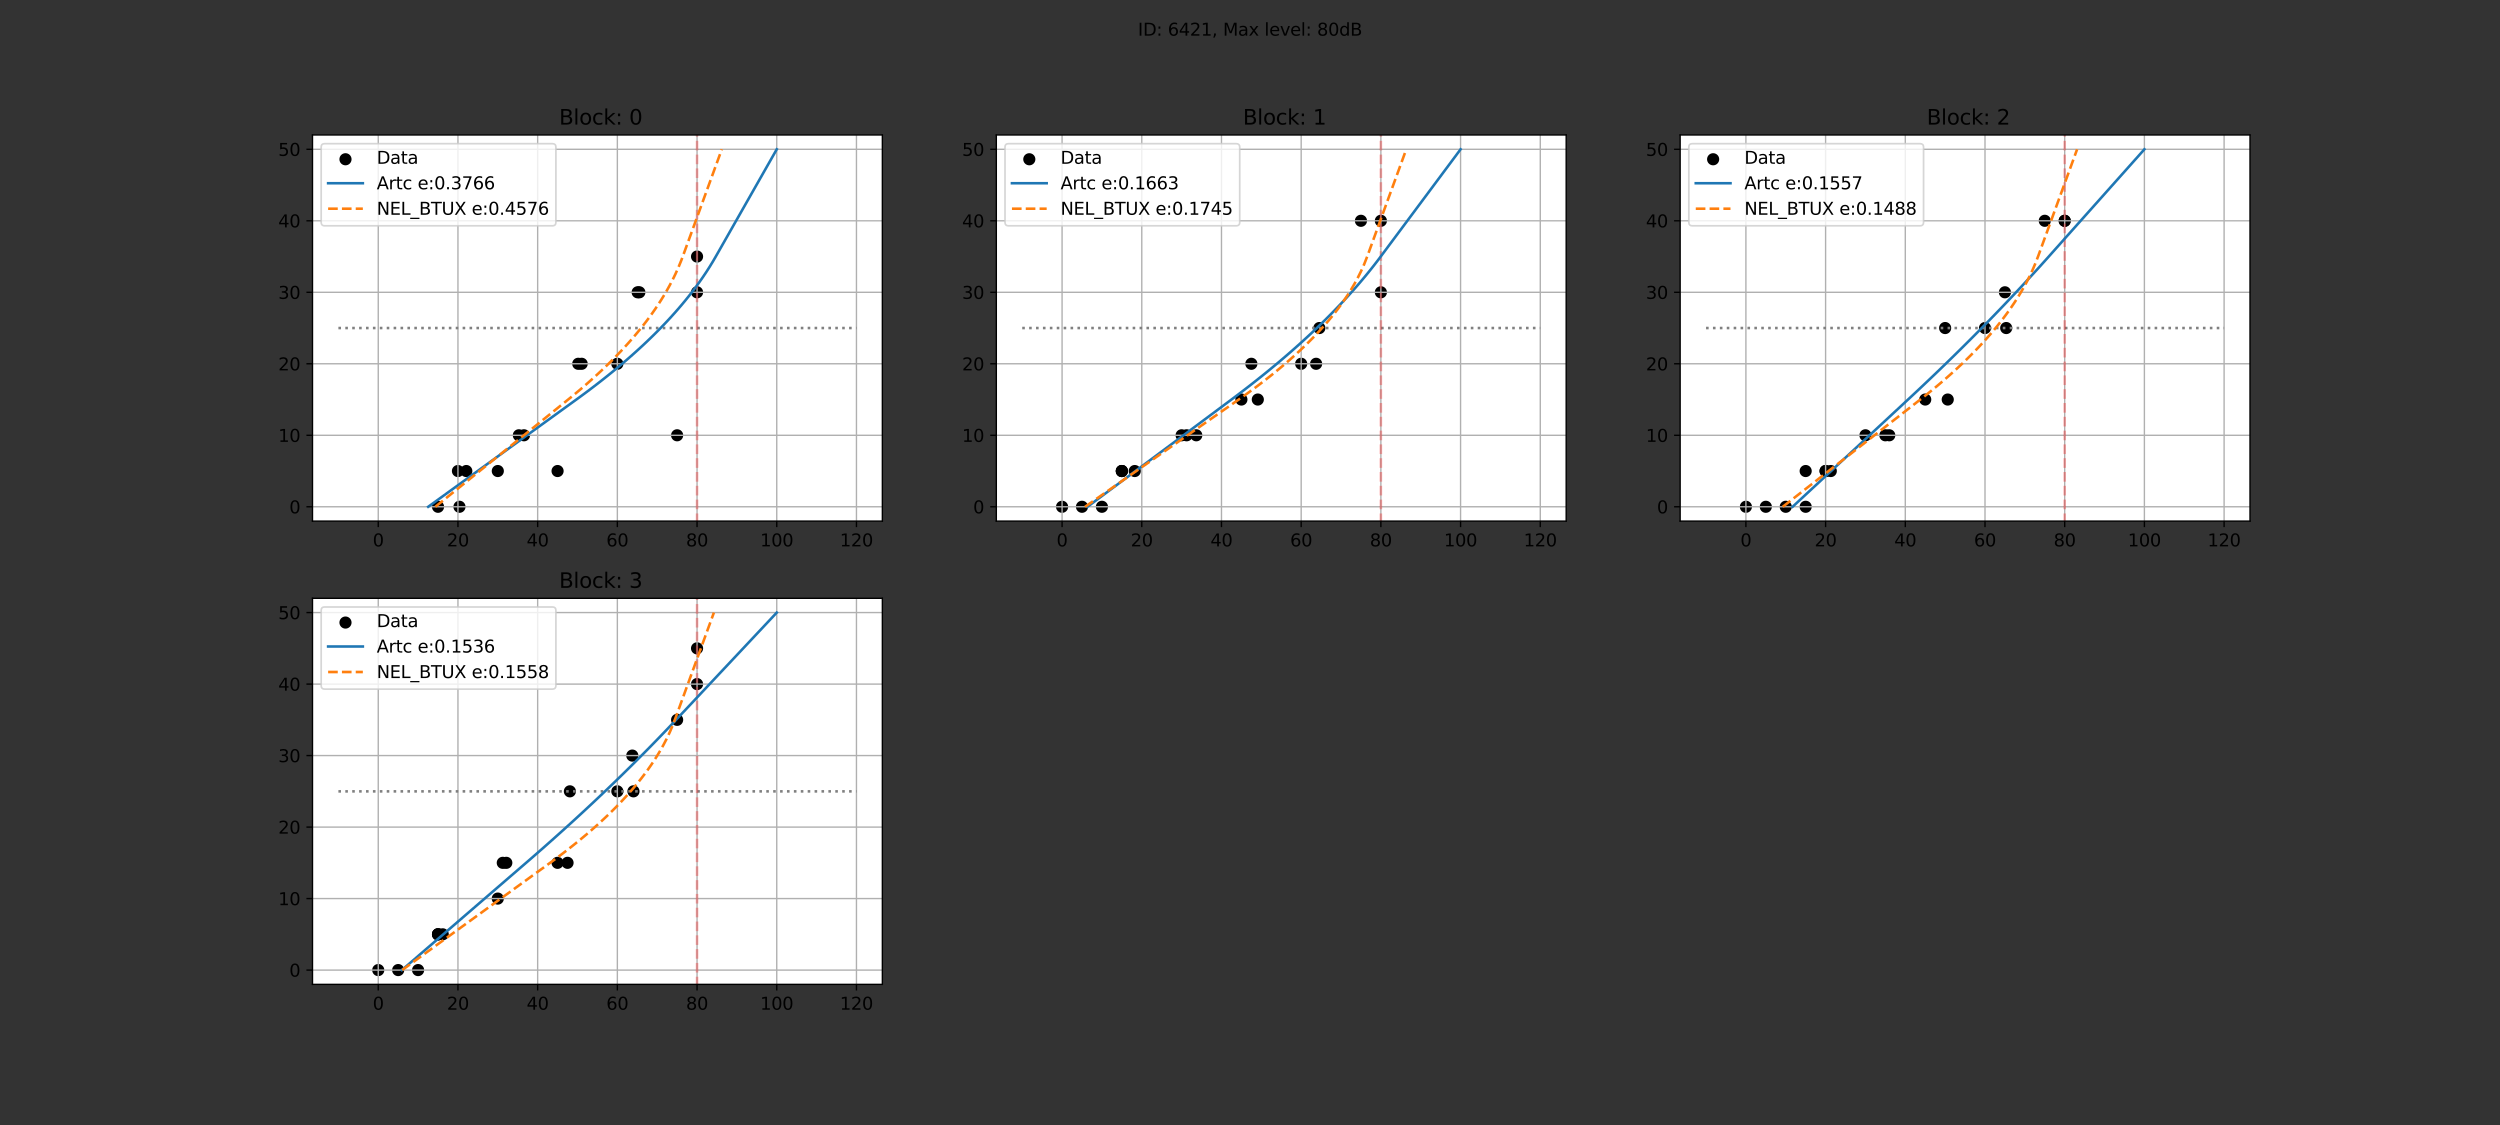 <?xml version="1.0" encoding="utf-8" standalone="no"?>
<!DOCTYPE svg PUBLIC "-//W3C//DTD SVG 1.1//EN"
  "http://www.w3.org/Graphics/SVG/1.1/DTD/svg11.dtd">
<svg xmlns:xlink="http://www.w3.org/1999/xlink" width="1440pt" height="648pt" viewBox="0 0 1440 648" xmlns="http://www.w3.org/2000/svg" version="1.1">
 <rect x="0" y="0" width="1440" height="648" fill="#333333" stroke="none"/>
 <defs>
  <style type="text/css">*{stroke-linejoin: round; stroke-linecap: butt}</style>
 </defs>
 <g id="figure_1">
  <g id="patch_1">
   <path d="M 0 648 
L 1440 648 
L 1440 0 
L 0 0 
L 0 648 
z
" style="fill: none"/>
  </g>
  <g id="axes_1">
   <g id="patch_2">
    <path d="M 180 300.142 
L 508.235 300.142 
L 508.235 77.76 
L 180 77.76 
z
" style="fill: #ffffff"/>
   </g>
   <g id="PathCollection_1">
    <defs>
     <path id="m8a31455d99" d="M 0 3 
C 0.796 3 1.559 2.684 2.121 2.121 
C 2.684 1.559 3 0.796 3 0 
C 3 -0.796 2.684 -1.559 2.121 -2.121 
C 1.559 -2.684 0.796 -3 0 -3 
C -0.796 -3 -1.559 -2.684 -2.121 -2.121 
C -2.684 -1.559 -3 -0.796 -3 0 
C -3 0.796 -2.684 1.559 -2.121 2.121 
C -1.559 2.684 -0.796 3 0 3 
z
" style="stroke: #000000"/>
    </defs>
    <g clip-path="url(#pb5765b57fa)">
     <use xlink:href="#m8a31455d99" x="390.025" y="250.724" style="stroke: #000000"/>
     <use xlink:href="#m8a31455d99" x="355.594" y="209.542" style="stroke: #000000"/>
     <use xlink:href="#m8a31455d99" x="321.164" y="271.315" style="stroke: #000000"/>
     <use xlink:href="#m8a31455d99" x="286.734" y="271.315" style="stroke: #000000"/>
     <use xlink:href="#m8a31455d99" x="252.304" y="291.905" style="stroke: #000000"/>
     <use xlink:href="#m8a31455d99" x="263.78" y="271.315" style="stroke: #000000"/>
     <use xlink:href="#m8a31455d99" x="401.501" y="168.36" style="stroke: #000000"/>
     <use xlink:href="#m8a31455d99" x="264.65" y="291.905" style="stroke: #000000"/>
     <use xlink:href="#m8a31455d99" x="298.863" y="250.724" style="stroke: #000000"/>
     <use xlink:href="#m8a31455d99" x="333.076" y="209.542" style="stroke: #000000"/>
     <use xlink:href="#m8a31455d99" x="367.289" y="168.36" style="stroke: #000000"/>
     <use xlink:href="#m8a31455d99" x="401.501" y="147.769" style="stroke: #000000"/>
     <use xlink:href="#m8a31455d99" x="268.585" y="271.315" style="stroke: #000000"/>
     <use xlink:href="#m8a31455d99" x="301.814" y="250.724" style="stroke: #000000"/>
     <use xlink:href="#m8a31455d99" x="335.043" y="209.542" style="stroke: #000000"/>
     <use xlink:href="#m8a31455d99" x="368.273" y="168.36" style="stroke: #000000"/>
    </g>
   </g>
   <g id="matplotlib.axis_1">
    <g id="xtick_1">
     <g id="line2d_1">
      <path d="M 217.873 300.142 
L 217.873 77.76 
" clip-path="url(#pb5765b57fa)" style="fill: none; stroke: #b0b0b0; stroke-width: 0.8; stroke-linecap: square"/>
     </g>
     <g id="line2d_2">
      <defs>
       <path id="m515b500af6" d="M 0 0 
L 0 3.5 
" style="stroke: #000000; stroke-width: 0.8"/>
      </defs>
      <g>
       <use xlink:href="#m515b500af6" x="217.873" y="300.142" style="stroke: #000000; stroke-width: 0.8"/>
      </g>
     </g>
     <g id="text_1">
      <!-- 0 -->
      <g transform="translate(214.692 314.74)scale(0.1 -0.1)">
       <defs>
        <path id="DejaVuSans-30" d="M 2034 4250 
Q 1547 4250 1301 3770 
Q 1056 3291 1056 2328 
Q 1056 1369 1301 889 
Q 1547 409 2034 409 
Q 2525 409 2770 889 
Q 3016 1369 3016 2328 
Q 3016 3291 2770 3770 
Q 2525 4250 2034 4250 
z
M 2034 4750 
Q 2819 4750 3233 4129 
Q 3647 3509 3647 2328 
Q 3647 1150 3233 529 
Q 2819 -91 2034 -91 
Q 1250 -91 836 529 
Q 422 1150 422 2328 
Q 422 3509 836 4129 
Q 1250 4750 2034 4750 
z
" transform="scale(0.016)"/>
       </defs>
       <use xlink:href="#DejaVuSans-30"/>
      </g>
     </g>
    </g>
    <g id="xtick_2">
     <g id="line2d_3">
      <path d="M 263.78 300.142 
L 263.78 77.76 
" clip-path="url(#pb5765b57fa)" style="fill: none; stroke: #b0b0b0; stroke-width: 0.8; stroke-linecap: square"/>
     </g>
     <g id="line2d_4">
      <g>
       <use xlink:href="#m515b500af6" x="263.78" y="300.142" style="stroke: #000000; stroke-width: 0.8"/>
      </g>
     </g>
     <g id="text_2">
      <!-- 20 -->
      <g transform="translate(257.418 314.74)scale(0.1 -0.1)">
       <defs>
        <path id="DejaVuSans-32" d="M 1228 531 
L 3431 531 
L 3431 0 
L 469 0 
L 469 531 
Q 828 903 1448 1529 
Q 2069 2156 2228 2338 
Q 2531 2678 2651 2914 
Q 2772 3150 2772 3378 
Q 2772 3750 2511 3984 
Q 2250 4219 1831 4219 
Q 1534 4219 1204 4116 
Q 875 4013 500 3803 
L 500 4441 
Q 881 4594 1212 4672 
Q 1544 4750 1819 4750 
Q 2544 4750 2975 4387 
Q 3406 4025 3406 3419 
Q 3406 3131 3298 2873 
Q 3191 2616 2906 2266 
Q 2828 2175 2409 1742 
Q 1991 1309 1228 531 
z
" transform="scale(0.016)"/>
       </defs>
       <use xlink:href="#DejaVuSans-32"/>
       <use xlink:href="#DejaVuSans-30" x="63.623"/>
      </g>
     </g>
    </g>
    <g id="xtick_3">
     <g id="line2d_5">
      <path d="M 309.687 300.142 
L 309.687 77.76 
" clip-path="url(#pb5765b57fa)" style="fill: none; stroke: #b0b0b0; stroke-width: 0.8; stroke-linecap: square"/>
     </g>
     <g id="line2d_6">
      <g>
       <use xlink:href="#m515b500af6" x="309.687" y="300.142" style="stroke: #000000; stroke-width: 0.8"/>
      </g>
     </g>
     <g id="text_3">
      <!-- 40 -->
      <g transform="translate(303.325 314.74)scale(0.1 -0.1)">
       <defs>
        <path id="DejaVuSans-34" d="M 2419 4116 
L 825 1625 
L 2419 1625 
L 2419 4116 
z
M 2253 4666 
L 3047 4666 
L 3047 1625 
L 3713 1625 
L 3713 1100 
L 3047 1100 
L 3047 0 
L 2419 0 
L 2419 1100 
L 313 1100 
L 313 1709 
L 2253 4666 
z
" transform="scale(0.016)"/>
       </defs>
       <use xlink:href="#DejaVuSans-34"/>
       <use xlink:href="#DejaVuSans-30" x="63.623"/>
      </g>
     </g>
    </g>
    <g id="xtick_4">
     <g id="line2d_7">
      <path d="M 355.594 300.142 
L 355.594 77.76 
" clip-path="url(#pb5765b57fa)" style="fill: none; stroke: #b0b0b0; stroke-width: 0.8; stroke-linecap: square"/>
     </g>
     <g id="line2d_8">
      <g>
       <use xlink:href="#m515b500af6" x="355.594" y="300.142" style="stroke: #000000; stroke-width: 0.8"/>
      </g>
     </g>
     <g id="text_4">
      <!-- 60 -->
      <g transform="translate(349.232 314.74)scale(0.1 -0.1)">
       <defs>
        <path id="DejaVuSans-36" d="M 2113 2584 
Q 1688 2584 1439 2293 
Q 1191 2003 1191 1497 
Q 1191 994 1439 701 
Q 1688 409 2113 409 
Q 2538 409 2786 701 
Q 3034 994 3034 1497 
Q 3034 2003 2786 2293 
Q 2538 2584 2113 2584 
z
M 3366 4563 
L 3366 3988 
Q 3128 4100 2886 4159 
Q 2644 4219 2406 4219 
Q 1781 4219 1451 3797 
Q 1122 3375 1075 2522 
Q 1259 2794 1537 2939 
Q 1816 3084 2150 3084 
Q 2853 3084 3261 2657 
Q 3669 2231 3669 1497 
Q 3669 778 3244 343 
Q 2819 -91 2113 -91 
Q 1303 -91 875 529 
Q 447 1150 447 2328 
Q 447 3434 972 4092 
Q 1497 4750 2381 4750 
Q 2619 4750 2861 4703 
Q 3103 4656 3366 4563 
z
" transform="scale(0.016)"/>
       </defs>
       <use xlink:href="#DejaVuSans-36"/>
       <use xlink:href="#DejaVuSans-30" x="63.623"/>
      </g>
     </g>
    </g>
    <g id="xtick_5">
     <g id="line2d_9">
      <path d="M 401.501 300.142 
L 401.501 77.76 
" clip-path="url(#pb5765b57fa)" style="fill: none; stroke: #b0b0b0; stroke-width: 0.8; stroke-linecap: square"/>
     </g>
     <g id="line2d_10">
      <g>
       <use xlink:href="#m515b500af6" x="401.501" y="300.142" style="stroke: #000000; stroke-width: 0.8"/>
      </g>
     </g>
     <g id="text_5">
      <!-- 80 -->
      <g transform="translate(395.139 314.74)scale(0.1 -0.1)">
       <defs>
        <path id="DejaVuSans-38" d="M 2034 2216 
Q 1584 2216 1326 1975 
Q 1069 1734 1069 1313 
Q 1069 891 1326 650 
Q 1584 409 2034 409 
Q 2484 409 2743 651 
Q 3003 894 3003 1313 
Q 3003 1734 2745 1975 
Q 2488 2216 2034 2216 
z
M 1403 2484 
Q 997 2584 770 2862 
Q 544 3141 544 3541 
Q 544 4100 942 4425 
Q 1341 4750 2034 4750 
Q 2731 4750 3128 4425 
Q 3525 4100 3525 3541 
Q 3525 3141 3298 2862 
Q 3072 2584 2669 2484 
Q 3125 2378 3379 2068 
Q 3634 1759 3634 1313 
Q 3634 634 3220 271 
Q 2806 -91 2034 -91 
Q 1263 -91 848 271 
Q 434 634 434 1313 
Q 434 1759 690 2068 
Q 947 2378 1403 2484 
z
M 1172 3481 
Q 1172 3119 1398 2916 
Q 1625 2713 2034 2713 
Q 2441 2713 2670 2916 
Q 2900 3119 2900 3481 
Q 2900 3844 2670 4047 
Q 2441 4250 2034 4250 
Q 1625 4250 1398 4047 
Q 1172 3844 1172 3481 
z
" transform="scale(0.016)"/>
       </defs>
       <use xlink:href="#DejaVuSans-38"/>
       <use xlink:href="#DejaVuSans-30" x="63.623"/>
      </g>
     </g>
    </g>
    <g id="xtick_6">
     <g id="line2d_11">
      <path d="M 447.408 300.142 
L 447.408 77.76 
" clip-path="url(#pb5765b57fa)" style="fill: none; stroke: #b0b0b0; stroke-width: 0.8; stroke-linecap: square"/>
     </g>
     <g id="line2d_12">
      <g>
       <use xlink:href="#m515b500af6" x="447.408" y="300.142" style="stroke: #000000; stroke-width: 0.8"/>
      </g>
     </g>
     <g id="text_6">
      <!-- 100 -->
      <g transform="translate(437.865 314.74)scale(0.1 -0.1)">
       <defs>
        <path id="DejaVuSans-31" d="M 794 531 
L 1825 531 
L 1825 4091 
L 703 3866 
L 703 4441 
L 1819 4666 
L 2450 4666 
L 2450 531 
L 3481 531 
L 3481 0 
L 794 0 
L 794 531 
z
" transform="scale(0.016)"/>
       </defs>
       <use xlink:href="#DejaVuSans-31"/>
       <use xlink:href="#DejaVuSans-30" x="63.623"/>
       <use xlink:href="#DejaVuSans-30" x="127.246"/>
      </g>
     </g>
    </g>
    <g id="xtick_7">
     <g id="line2d_13">
      <path d="M 493.316 300.142 
L 493.316 77.76 
" clip-path="url(#pb5765b57fa)" style="fill: none; stroke: #b0b0b0; stroke-width: 0.8; stroke-linecap: square"/>
     </g>
     <g id="line2d_14">
      <g>
       <use xlink:href="#m515b500af6" x="493.316" y="300.142" style="stroke: #000000; stroke-width: 0.8"/>
      </g>
     </g>
     <g id="text_7">
      <!-- 120 -->
      <g transform="translate(483.772 314.74)scale(0.1 -0.1)">
       <use xlink:href="#DejaVuSans-31"/>
       <use xlink:href="#DejaVuSans-32" x="63.623"/>
       <use xlink:href="#DejaVuSans-30" x="127.246"/>
      </g>
     </g>
    </g>
   </g>
   <g id="matplotlib.axis_2">
    <g id="ytick_1">
     <g id="line2d_15">
      <path d="M 180 291.905 
L 508.235 291.905 
" clip-path="url(#pb5765b57fa)" style="fill: none; stroke: #b0b0b0; stroke-width: 0.8; stroke-linecap: square"/>
     </g>
     <g id="line2d_16">
      <defs>
       <path id="m6999264434" d="M 0 0 
L -3.5 0 
" style="stroke: #000000; stroke-width: 0.8"/>
      </defs>
      <g>
       <use xlink:href="#m6999264434" x="180" y="291.905" style="stroke: #000000; stroke-width: 0.8"/>
      </g>
     </g>
     <g id="text_8">
      <!-- 0 -->
      <g transform="translate(166.637 295.705)scale(0.1 -0.1)">
       <use xlink:href="#DejaVuSans-30"/>
      </g>
     </g>
    </g>
    <g id="ytick_2">
     <g id="line2d_17">
      <path d="M 180 250.724 
L 508.235 250.724 
" clip-path="url(#pb5765b57fa)" style="fill: none; stroke: #b0b0b0; stroke-width: 0.8; stroke-linecap: square"/>
     </g>
     <g id="line2d_18">
      <g>
       <use xlink:href="#m6999264434" x="180" y="250.724" style="stroke: #000000; stroke-width: 0.8"/>
      </g>
     </g>
     <g id="text_9">
      <!-- 10 -->
      <g transform="translate(160.275 254.523)scale(0.1 -0.1)">
       <use xlink:href="#DejaVuSans-31"/>
       <use xlink:href="#DejaVuSans-30" x="63.623"/>
      </g>
     </g>
    </g>
    <g id="ytick_3">
     <g id="line2d_19">
      <path d="M 180 209.542 
L 508.235 209.542 
" clip-path="url(#pb5765b57fa)" style="fill: none; stroke: #b0b0b0; stroke-width: 0.8; stroke-linecap: square"/>
     </g>
     <g id="line2d_20">
      <g>
       <use xlink:href="#m6999264434" x="180" y="209.542" style="stroke: #000000; stroke-width: 0.8"/>
      </g>
     </g>
     <g id="text_10">
      <!-- 20 -->
      <g transform="translate(160.275 213.341)scale(0.1 -0.1)">
       <use xlink:href="#DejaVuSans-32"/>
       <use xlink:href="#DejaVuSans-30" x="63.623"/>
      </g>
     </g>
    </g>
    <g id="ytick_4">
     <g id="line2d_21">
      <path d="M 180 168.36 
L 508.235 168.36 
" clip-path="url(#pb5765b57fa)" style="fill: none; stroke: #b0b0b0; stroke-width: 0.8; stroke-linecap: square"/>
     </g>
     <g id="line2d_22">
      <g>
       <use xlink:href="#m6999264434" x="180" y="168.36" style="stroke: #000000; stroke-width: 0.8"/>
      </g>
     </g>
     <g id="text_11">
      <!-- 30 -->
      <g transform="translate(160.275 172.159)scale(0.1 -0.1)">
       <defs>
        <path id="DejaVuSans-33" d="M 2597 2516 
Q 3050 2419 3304 2112 
Q 3559 1806 3559 1356 
Q 3559 666 3084 287 
Q 2609 -91 1734 -91 
Q 1441 -91 1130 -33 
Q 819 25 488 141 
L 488 750 
Q 750 597 1062 519 
Q 1375 441 1716 441 
Q 2309 441 2620 675 
Q 2931 909 2931 1356 
Q 2931 1769 2642 2001 
Q 2353 2234 1838 2234 
L 1294 2234 
L 1294 2753 
L 1863 2753 
Q 2328 2753 2575 2939 
Q 2822 3125 2822 3475 
Q 2822 3834 2567 4026 
Q 2313 4219 1838 4219 
Q 1578 4219 1281 4162 
Q 984 4106 628 3988 
L 628 4550 
Q 988 4650 1302 4700 
Q 1616 4750 1894 4750 
Q 2613 4750 3031 4423 
Q 3450 4097 3450 3541 
Q 3450 3153 3228 2886 
Q 3006 2619 2597 2516 
z
" transform="scale(0.016)"/>
       </defs>
       <use xlink:href="#DejaVuSans-33"/>
       <use xlink:href="#DejaVuSans-30" x="63.623"/>
      </g>
     </g>
    </g>
    <g id="ytick_5">
     <g id="line2d_23">
      <path d="M 180 127.178 
L 508.235 127.178 
" clip-path="url(#pb5765b57fa)" style="fill: none; stroke: #b0b0b0; stroke-width: 0.8; stroke-linecap: square"/>
     </g>
     <g id="line2d_24">
      <g>
       <use xlink:href="#m6999264434" x="180" y="127.178" style="stroke: #000000; stroke-width: 0.8"/>
      </g>
     </g>
     <g id="text_12">
      <!-- 40 -->
      <g transform="translate(160.275 130.977)scale(0.1 -0.1)">
       <use xlink:href="#DejaVuSans-34"/>
       <use xlink:href="#DejaVuSans-30" x="63.623"/>
      </g>
     </g>
    </g>
    <g id="ytick_6">
     <g id="line2d_25">
      <path d="M 180 85.996 
L 508.235 85.996 
" clip-path="url(#pb5765b57fa)" style="fill: none; stroke: #b0b0b0; stroke-width: 0.8; stroke-linecap: square"/>
     </g>
     <g id="line2d_26">
      <g>
       <use xlink:href="#m6999264434" x="180" y="85.996" style="stroke: #000000; stroke-width: 0.8"/>
      </g>
     </g>
     <g id="text_13">
      <!-- 50 -->
      <g transform="translate(160.275 89.796)scale(0.1 -0.1)">
       <defs>
        <path id="DejaVuSans-35" d="M 691 4666 
L 3169 4666 
L 3169 4134 
L 1269 4134 
L 1269 2991 
Q 1406 3038 1543 3061 
Q 1681 3084 1819 3084 
Q 2600 3084 3056 2656 
Q 3513 2228 3513 1497 
Q 3513 744 3044 326 
Q 2575 -91 1722 -91 
Q 1428 -91 1123 -41 
Q 819 9 494 109 
L 494 744 
Q 775 591 1075 516 
Q 1375 441 1709 441 
Q 2250 441 2565 725 
Q 2881 1009 2881 1497 
Q 2881 1984 2565 2268 
Q 2250 2553 1709 2553 
Q 1456 2553 1204 2497 
Q 953 2441 691 2322 
L 691 4666 
z
" transform="scale(0.016)"/>
       </defs>
       <use xlink:href="#DejaVuSans-35"/>
       <use xlink:href="#DejaVuSans-30" x="63.623"/>
      </g>
     </g>
    </g>
   </g>
   <g id="line2d_27">
    <path d="M 194.92 188.951 
L 493.316 188.951 
" clip-path="url(#pb5765b57fa)" style="fill: none; stroke-dasharray: 1.5,2.475; stroke-dashoffset: 0; stroke: #808080; stroke-width: 1.5"/>
   </g>
   <g id="line2d_28">
    <path d="M 401.501 333.087 
L 401.501 3.633 
" clip-path="url(#pb5765b57fa)" style="fill: none; stroke-dasharray: 5.55,2.4; stroke-dashoffset: 0; stroke: #ff0000; stroke-opacity: 0.3; stroke-width: 1.5"/>
   </g>
   <g id="line2d_29">
    <path d="M 246.644 291.905 
L 248.672 290.438 
L 250.7 288.97 
L 252.728 287.502 
L 254.756 286.034 
L 256.784 284.566 
L 258.811 283.098 
L 260.839 281.63 
L 262.867 280.162 
L 264.895 278.694 
L 266.923 277.226 
L 268.951 275.759 
L 270.979 274.291 
L 273.007 272.823 
L 275.035 271.355 
L 277.063 269.887 
L 279.091 268.419 
L 281.119 266.951 
L 283.147 265.483 
L 285.174 264.015 
L 287.202 262.547 
L 289.23 261.08 
L 291.258 259.612 
L 293.286 258.144 
L 295.314 256.676 
L 297.342 255.208 
L 299.37 253.74 
L 301.398 252.272 
L 303.426 250.804 
L 305.454 249.336 
L 307.482 247.868 
L 309.51 246.401 
L 311.538 244.933 
L 313.565 243.465 
L 315.593 241.997 
L 317.621 240.529 
L 319.649 239.061 
L 321.677 237.593 
L 323.705 236.125 
L 325.733 234.657 
L 327.761 233.189 
L 329.789 231.722 
L 331.817 230.254 
L 333.845 228.779 
L 335.873 227.289 
L 337.901 225.782 
L 339.928 224.259 
L 341.956 222.718 
L 343.984 221.158 
L 346.012 219.581 
L 348.04 217.983 
L 350.068 216.365 
L 352.096 214.727 
L 354.124 213.066 
L 356.152 211.383 
L 358.18 209.676 
L 360.208 207.944 
L 362.236 206.187 
L 364.264 204.402 
L 366.291 202.589 
L 368.319 200.746 
L 370.347 198.872 
L 372.375 196.966 
L 374.403 195.024 
L 376.431 193.046 
L 378.459 191.029 
L 380.487 188.971 
L 382.515 186.869 
L 384.543 184.721 
L 386.571 182.522 
L 388.599 180.27 
L 390.627 177.96 
L 392.655 175.588 
L 394.682 173.148 
L 396.71 170.634 
L 398.738 168.039 
L 400.766 165.354 
L 402.794 162.57 
L 404.822 159.674 
L 406.85 156.652 
L 408.878 153.486 
L 410.906 150.154 
L 412.934 146.636 
L 414.962 143.069 
L 416.99 139.502 
L 419.018 135.935 
L 421.045 132.368 
L 423.073 128.801 
L 425.101 125.234 
L 427.129 121.667 
L 429.157 118.1 
L 431.185 114.533 
L 433.213 110.966 
L 435.241 107.399 
L 437.269 103.832 
L 439.297 100.265 
L 441.325 96.697 
L 443.353 93.13 
L 445.381 89.563 
L 447.408 85.996 
" clip-path="url(#pb5765b57fa)" style="fill: none; stroke: #1f77b4; stroke-width: 1.5; stroke-linecap: square"/>
   </g>
   <g id="line2d_30">
    <path d="M 250.76 291.905 
L 252.427 290.56 
L 254.093 289.214 
L 255.76 287.868 
L 257.427 286.522 
L 259.093 285.176 
L 260.76 283.83 
L 262.427 282.484 
L 264.093 281.138 
L 265.76 279.793 
L 267.427 278.447 
L 269.093 277.101 
L 270.76 275.755 
L 272.427 274.409 
L 274.093 273.063 
L 275.76 271.717 
L 277.427 270.371 
L 279.093 269.026 
L 280.76 267.68 
L 282.427 266.334 
L 284.093 264.988 
L 285.76 263.642 
L 287.427 262.296 
L 289.093 260.95 
L 290.76 259.605 
L 292.427 258.259 
L 294.093 256.913 
L 295.76 255.567 
L 297.427 254.221 
L 299.093 252.875 
L 300.76 251.529 
L 302.426 250.183 
L 304.093 248.838 
L 305.76 247.492 
L 307.426 246.146 
L 309.093 244.8 
L 310.76 243.454 
L 312.426 242.108 
L 314.093 240.762 
L 315.76 239.416 
L 317.426 238.071 
L 319.093 236.725 
L 320.76 235.379 
L 322.426 234.033 
L 324.093 232.687 
L 325.76 231.341 
L 327.426 229.995 
L 329.093 228.64 
L 330.76 227.268 
L 332.426 225.88 
L 334.093 224.475 
L 335.76 223.051 
L 337.426 221.609 
L 339.093 220.147 
L 340.76 218.665 
L 342.426 217.162 
L 344.093 215.636 
L 345.76 214.088 
L 347.426 212.515 
L 349.093 210.917 
L 350.76 209.292 
L 352.426 207.639 
L 354.093 205.957 
L 355.76 204.244 
L 357.426 202.497 
L 359.093 200.716 
L 360.76 198.897 
L 362.426 197.039 
L 364.093 195.139 
L 365.76 193.194 
L 367.426 191.199 
L 369.093 189.153 
L 370.76 187.049 
L 372.426 184.884 
L 374.093 182.651 
L 375.76 180.343 
L 377.426 177.953 
L 379.093 175.47 
L 380.76 172.885 
L 382.426 170.181 
L 384.093 167.342 
L 385.76 164.345 
L 387.426 161.16 
L 389.093 157.747 
L 390.76 154.048 
L 392.426 149.976 
L 394.093 145.472 
L 395.76 140.897 
L 397.426 136.322 
L 399.093 131.747 
L 400.76 127.172 
L 402.426 122.597 
L 404.093 118.022 
L 405.76 113.447 
L 407.426 108.872 
L 409.093 104.297 
L 410.76 99.721 
L 412.426 95.146 
L 414.093 90.571 
L 415.76 85.996 
" clip-path="url(#pb5765b57fa)" style="fill: none; stroke-dasharray: 5.55,2.4; stroke-dashoffset: 0; stroke: #ff7f0e; stroke-width: 1.5"/>
   </g>
   <g id="patch_3">
    <path d="M 180 300.142 
L 180 77.76 
" style="fill: none; stroke: #000000; stroke-width: 0.8; stroke-linejoin: miter; stroke-linecap: square"/>
   </g>
   <g id="patch_4">
    <path d="M 508.235 300.142 
L 508.235 77.76 
" style="fill: none; stroke: #000000; stroke-width: 0.8; stroke-linejoin: miter; stroke-linecap: square"/>
   </g>
   <g id="patch_5">
    <path d="M 180 300.142 
L 508.235 300.142 
" style="fill: none; stroke: #000000; stroke-width: 0.8; stroke-linejoin: miter; stroke-linecap: square"/>
   </g>
   <g id="patch_6">
    <path d="M 180 77.76 
L 508.235 77.76 
" style="fill: none; stroke: #000000; stroke-width: 0.8; stroke-linejoin: miter; stroke-linecap: square"/>
   </g>
   <g id="text_14">
    <!--  Block: 0 -->
    <g transform="translate(318.237 71.76)scale(0.12 -0.12)">
     <defs>
      <path id="DejaVuSans-20" transform="scale(0.016)"/>
      <path id="DejaVuSans-42" d="M 1259 2228 
L 1259 519 
L 2272 519 
Q 2781 519 3026 730 
Q 3272 941 3272 1375 
Q 3272 1813 3026 2020 
Q 2781 2228 2272 2228 
L 1259 2228 
z
M 1259 4147 
L 1259 2741 
L 2194 2741 
Q 2656 2741 2882 2914 
Q 3109 3088 3109 3444 
Q 3109 3797 2882 3972 
Q 2656 4147 2194 4147 
L 1259 4147 
z
M 628 4666 
L 2241 4666 
Q 2963 4666 3353 4366 
Q 3744 4066 3744 3513 
Q 3744 3084 3544 2831 
Q 3344 2578 2956 2516 
Q 3422 2416 3680 2098 
Q 3938 1781 3938 1306 
Q 3938 681 3513 340 
Q 3088 0 2303 0 
L 628 0 
L 628 4666 
z
" transform="scale(0.016)"/>
      <path id="DejaVuSans-6c" d="M 603 4863 
L 1178 4863 
L 1178 0 
L 603 0 
L 603 4863 
z
" transform="scale(0.016)"/>
      <path id="DejaVuSans-6f" d="M 1959 3097 
Q 1497 3097 1228 2736 
Q 959 2375 959 1747 
Q 959 1119 1226 758 
Q 1494 397 1959 397 
Q 2419 397 2687 759 
Q 2956 1122 2956 1747 
Q 2956 2369 2687 2733 
Q 2419 3097 1959 3097 
z
M 1959 3584 
Q 2709 3584 3137 3096 
Q 3566 2609 3566 1747 
Q 3566 888 3137 398 
Q 2709 -91 1959 -91 
Q 1206 -91 779 398 
Q 353 888 353 1747 
Q 353 2609 779 3096 
Q 1206 3584 1959 3584 
z
" transform="scale(0.016)"/>
      <path id="DejaVuSans-63" d="M 3122 3366 
L 3122 2828 
Q 2878 2963 2633 3030 
Q 2388 3097 2138 3097 
Q 1578 3097 1268 2742 
Q 959 2388 959 1747 
Q 959 1106 1268 751 
Q 1578 397 2138 397 
Q 2388 397 2633 464 
Q 2878 531 3122 666 
L 3122 134 
Q 2881 22 2623 -34 
Q 2366 -91 2075 -91 
Q 1284 -91 818 406 
Q 353 903 353 1747 
Q 353 2603 823 3093 
Q 1294 3584 2113 3584 
Q 2378 3584 2631 3529 
Q 2884 3475 3122 3366 
z
" transform="scale(0.016)"/>
      <path id="DejaVuSans-6b" d="M 581 4863 
L 1159 4863 
L 1159 1991 
L 2875 3500 
L 3609 3500 
L 1753 1863 
L 3688 0 
L 2938 0 
L 1159 1709 
L 1159 0 
L 581 0 
L 581 4863 
z
" transform="scale(0.016)"/>
      <path id="DejaVuSans-3a" d="M 750 794 
L 1409 794 
L 1409 0 
L 750 0 
L 750 794 
z
M 750 3309 
L 1409 3309 
L 1409 2516 
L 750 2516 
L 750 3309 
z
" transform="scale(0.016)"/>
     </defs>
     <use xlink:href="#DejaVuSans-20"/>
     <use xlink:href="#DejaVuSans-42" x="31.787"/>
     <use xlink:href="#DejaVuSans-6c" x="100.391"/>
     <use xlink:href="#DejaVuSans-6f" x="128.174"/>
     <use xlink:href="#DejaVuSans-63" x="189.355"/>
     <use xlink:href="#DejaVuSans-6b" x="244.336"/>
     <use xlink:href="#DejaVuSans-3a" x="302.246"/>
     <use xlink:href="#DejaVuSans-20" x="335.938"/>
     <use xlink:href="#DejaVuSans-30" x="367.725"/>
    </g>
   </g>
   <g id="legend_1">
    <g id="patch_7">
     <path d="M 187 130.072 
L 318.2 130.072 
Q 320.2 130.072 320.2 128.072 
L 320.2 84.76 
Q 320.2 82.76 318.2 82.76 
L 187 82.76 
Q 185 82.76 185 84.76 
L 185 128.072 
Q 185 130.072 187 130.072 
z
" style="fill: #ffffff; opacity: 0.8; stroke: #cccccc; stroke-linejoin: miter"/>
    </g>
    <g id="PathCollection_2">
     <g>
      <use xlink:href="#m8a31455d99" x="199" y="91.733" style="stroke: #000000"/>
     </g>
    </g>
    <g id="text_15">
     <!-- Data -->
     <g transform="translate(217 94.358)scale(0.1 -0.1)">
      <defs>
       <path id="DejaVuSans-44" d="M 1259 4147 
L 1259 519 
L 2022 519 
Q 2988 519 3436 956 
Q 3884 1394 3884 2338 
Q 3884 3275 3436 3711 
Q 2988 4147 2022 4147 
L 1259 4147 
z
M 628 4666 
L 1925 4666 
Q 3281 4666 3915 4102 
Q 4550 3538 4550 2338 
Q 4550 1131 3912 565 
Q 3275 0 1925 0 
L 628 0 
L 628 4666 
z
" transform="scale(0.016)"/>
       <path id="DejaVuSans-61" d="M 2194 1759 
Q 1497 1759 1228 1600 
Q 959 1441 959 1056 
Q 959 750 1161 570 
Q 1363 391 1709 391 
Q 2188 391 2477 730 
Q 2766 1069 2766 1631 
L 2766 1759 
L 2194 1759 
z
M 3341 1997 
L 3341 0 
L 2766 0 
L 2766 531 
Q 2569 213 2275 61 
Q 1981 -91 1556 -91 
Q 1019 -91 701 211 
Q 384 513 384 1019 
Q 384 1609 779 1909 
Q 1175 2209 1959 2209 
L 2766 2209 
L 2766 2266 
Q 2766 2663 2505 2880 
Q 2244 3097 1772 3097 
Q 1472 3097 1187 3025 
Q 903 2953 641 2809 
L 641 3341 
Q 956 3463 1253 3523 
Q 1550 3584 1831 3584 
Q 2591 3584 2966 3190 
Q 3341 2797 3341 1997 
z
" transform="scale(0.016)"/>
       <path id="DejaVuSans-74" d="M 1172 4494 
L 1172 3500 
L 2356 3500 
L 2356 3053 
L 1172 3053 
L 1172 1153 
Q 1172 725 1289 603 
Q 1406 481 1766 481 
L 2356 481 
L 2356 0 
L 1766 0 
Q 1100 0 847 248 
Q 594 497 594 1153 
L 594 3053 
L 172 3053 
L 172 3500 
L 594 3500 
L 594 4494 
L 1172 4494 
z
" transform="scale(0.016)"/>
      </defs>
      <use xlink:href="#DejaVuSans-44"/>
      <use xlink:href="#DejaVuSans-61" x="77.002"/>
      <use xlink:href="#DejaVuSans-74" x="138.281"/>
      <use xlink:href="#DejaVuSans-61" x="177.49"/>
     </g>
    </g>
    <g id="line2d_31">
     <path d="M 189 105.537 
L 199 105.537 
L 209 105.537 
" style="fill: none; stroke: #1f77b4; stroke-width: 1.5; stroke-linecap: square"/>
    </g>
    <g id="text_16">
     <!-- Artc e:0.3766 -->
     <g transform="translate(217 109.037)scale(0.1 -0.1)">
      <defs>
       <path id="DejaVuSans-41" d="M 2188 4044 
L 1331 1722 
L 3047 1722 
L 2188 4044 
z
M 1831 4666 
L 2547 4666 
L 4325 0 
L 3669 0 
L 3244 1197 
L 1141 1197 
L 716 0 
L 50 0 
L 1831 4666 
z
" transform="scale(0.016)"/>
       <path id="DejaVuSans-72" d="M 2631 2963 
Q 2534 3019 2420 3045 
Q 2306 3072 2169 3072 
Q 1681 3072 1420 2755 
Q 1159 2438 1159 1844 
L 1159 0 
L 581 0 
L 581 3500 
L 1159 3500 
L 1159 2956 
Q 1341 3275 1631 3429 
Q 1922 3584 2338 3584 
Q 2397 3584 2469 3576 
Q 2541 3569 2628 3553 
L 2631 2963 
z
" transform="scale(0.016)"/>
       <path id="DejaVuSans-65" d="M 3597 1894 
L 3597 1613 
L 953 1613 
Q 991 1019 1311 708 
Q 1631 397 2203 397 
Q 2534 397 2845 478 
Q 3156 559 3463 722 
L 3463 178 
Q 3153 47 2828 -22 
Q 2503 -91 2169 -91 
Q 1331 -91 842 396 
Q 353 884 353 1716 
Q 353 2575 817 3079 
Q 1281 3584 2069 3584 
Q 2775 3584 3186 3129 
Q 3597 2675 3597 1894 
z
M 3022 2063 
Q 3016 2534 2758 2815 
Q 2500 3097 2075 3097 
Q 1594 3097 1305 2825 
Q 1016 2553 972 2059 
L 3022 2063 
z
" transform="scale(0.016)"/>
       <path id="DejaVuSans-2e" d="M 684 794 
L 1344 794 
L 1344 0 
L 684 0 
L 684 794 
z
" transform="scale(0.016)"/>
       <path id="DejaVuSans-37" d="M 525 4666 
L 3525 4666 
L 3525 4397 
L 1831 0 
L 1172 0 
L 2766 4134 
L 525 4134 
L 525 4666 
z
" transform="scale(0.016)"/>
      </defs>
      <use xlink:href="#DejaVuSans-41"/>
      <use xlink:href="#DejaVuSans-72" x="68.408"/>
      <use xlink:href="#DejaVuSans-74" x="109.521"/>
      <use xlink:href="#DejaVuSans-63" x="148.73"/>
      <use xlink:href="#DejaVuSans-20" x="203.711"/>
      <use xlink:href="#DejaVuSans-65" x="235.498"/>
      <use xlink:href="#DejaVuSans-3a" x="297.021"/>
      <use xlink:href="#DejaVuSans-30" x="330.713"/>
      <use xlink:href="#DejaVuSans-2e" x="394.336"/>
      <use xlink:href="#DejaVuSans-33" x="426.123"/>
      <use xlink:href="#DejaVuSans-37" x="489.746"/>
      <use xlink:href="#DejaVuSans-36" x="553.369"/>
      <use xlink:href="#DejaVuSans-36" x="616.992"/>
     </g>
    </g>
    <g id="line2d_32">
     <path d="M 189 120.215 
L 199 120.215 
L 209 120.215 
" style="fill: none; stroke-dasharray: 5.55,2.4; stroke-dashoffset: 0; stroke: #ff7f0e; stroke-width: 1.5"/>
    </g>
    <g id="text_17">
     <!-- NEL_BTUX e:0.4576 -->
     <g transform="translate(217 123.715)scale(0.1 -0.1)">
      <defs>
       <path id="DejaVuSans-4e" d="M 628 4666 
L 1478 4666 
L 3547 763 
L 3547 4666 
L 4159 4666 
L 4159 0 
L 3309 0 
L 1241 3903 
L 1241 0 
L 628 0 
L 628 4666 
z
" transform="scale(0.016)"/>
       <path id="DejaVuSans-45" d="M 628 4666 
L 3578 4666 
L 3578 4134 
L 1259 4134 
L 1259 2753 
L 3481 2753 
L 3481 2222 
L 1259 2222 
L 1259 531 
L 3634 531 
L 3634 0 
L 628 0 
L 628 4666 
z
" transform="scale(0.016)"/>
       <path id="DejaVuSans-4c" d="M 628 4666 
L 1259 4666 
L 1259 531 
L 3531 531 
L 3531 0 
L 628 0 
L 628 4666 
z
" transform="scale(0.016)"/>
       <path id="DejaVuSans-5f" d="M 3263 -1063 
L 3263 -1509 
L -63 -1509 
L -63 -1063 
L 3263 -1063 
z
" transform="scale(0.016)"/>
       <path id="DejaVuSans-54" d="M -19 4666 
L 3928 4666 
L 3928 4134 
L 2272 4134 
L 2272 0 
L 1638 0 
L 1638 4134 
L -19 4134 
L -19 4666 
z
" transform="scale(0.016)"/>
       <path id="DejaVuSans-55" d="M 556 4666 
L 1191 4666 
L 1191 1831 
Q 1191 1081 1462 751 
Q 1734 422 2344 422 
Q 2950 422 3222 751 
Q 3494 1081 3494 1831 
L 3494 4666 
L 4128 4666 
L 4128 1753 
Q 4128 841 3676 375 
Q 3225 -91 2344 -91 
Q 1459 -91 1007 375 
Q 556 841 556 1753 
L 556 4666 
z
" transform="scale(0.016)"/>
       <path id="DejaVuSans-58" d="M 403 4666 
L 1081 4666 
L 2241 2931 
L 3406 4666 
L 4084 4666 
L 2584 2425 
L 4184 0 
L 3506 0 
L 2194 1984 
L 872 0 
L 191 0 
L 1856 2491 
L 403 4666 
z
" transform="scale(0.016)"/>
      </defs>
      <use xlink:href="#DejaVuSans-4e"/>
      <use xlink:href="#DejaVuSans-45" x="74.805"/>
      <use xlink:href="#DejaVuSans-4c" x="137.988"/>
      <use xlink:href="#DejaVuSans-5f" x="193.701"/>
      <use xlink:href="#DejaVuSans-42" x="243.701"/>
      <use xlink:href="#DejaVuSans-54" x="312.305"/>
      <use xlink:href="#DejaVuSans-55" x="373.389"/>
      <use xlink:href="#DejaVuSans-58" x="446.582"/>
      <use xlink:href="#DejaVuSans-20" x="515.088"/>
      <use xlink:href="#DejaVuSans-65" x="546.875"/>
      <use xlink:href="#DejaVuSans-3a" x="608.398"/>
      <use xlink:href="#DejaVuSans-30" x="642.09"/>
      <use xlink:href="#DejaVuSans-2e" x="705.713"/>
      <use xlink:href="#DejaVuSans-34" x="737.5"/>
      <use xlink:href="#DejaVuSans-35" x="801.123"/>
      <use xlink:href="#DejaVuSans-37" x="864.746"/>
      <use xlink:href="#DejaVuSans-36" x="928.369"/>
     </g>
    </g>
   </g>
  </g>
  <g id="axes_2">
   <g id="patch_8">
    <path d="M 573.882 300.142 
L 902.118 300.142 
L 902.118 77.76 
L 573.882 77.76 
z
" style="fill: #ffffff"/>
   </g>
   <g id="PathCollection_3">
    <g clip-path="url(#p16ae34a32f)">
     <use xlink:href="#m8a31455d99" x="783.907" y="127.178" style="stroke: #000000"/>
     <use xlink:href="#m8a31455d99" x="749.477" y="209.542" style="stroke: #000000"/>
     <use xlink:href="#m8a31455d99" x="715.046" y="230.133" style="stroke: #000000"/>
     <use xlink:href="#m8a31455d99" x="680.616" y="250.724" style="stroke: #000000"/>
     <use xlink:href="#m8a31455d99" x="646.186" y="271.315" style="stroke: #000000"/>
     <use xlink:href="#m8a31455d99" x="611.756" y="291.905" style="stroke: #000000"/>
     <use xlink:href="#m8a31455d99" x="623.232" y="291.905" style="stroke: #000000"/>
     <use xlink:href="#m8a31455d99" x="634.709" y="291.905" style="stroke: #000000"/>
     <use xlink:href="#m8a31455d99" x="646.186" y="271.315" style="stroke: #000000"/>
     <use xlink:href="#m8a31455d99" x="683.487" y="250.724" style="stroke: #000000"/>
     <use xlink:href="#m8a31455d99" x="720.786" y="209.542" style="stroke: #000000"/>
     <use xlink:href="#m8a31455d99" x="795.384" y="127.178" style="stroke: #000000"/>
     <use xlink:href="#m8a31455d99" x="758.085" y="209.542" style="stroke: #000000"/>
     <use xlink:href="#m8a31455d99" x="646.188" y="271.315" style="stroke: #000000"/>
     <use xlink:href="#m8a31455d99" x="689.056" y="250.724" style="stroke: #000000"/>
     <use xlink:href="#m8a31455d99" x="795.384" y="168.36" style="stroke: #000000"/>
     <use xlink:href="#m8a31455d99" x="653.614" y="271.315" style="stroke: #000000"/>
     <use xlink:href="#m8a31455d99" x="724.499" y="230.133" style="stroke: #000000"/>
     <use xlink:href="#m8a31455d99" x="759.941" y="188.951" style="stroke: #000000"/>
    </g>
   </g>
   <g id="matplotlib.axis_3">
    <g id="xtick_8">
     <g id="line2d_33">
      <path d="M 611.756 300.142 
L 611.756 77.76 
" clip-path="url(#p16ae34a32f)" style="fill: none; stroke: #b0b0b0; stroke-width: 0.8; stroke-linecap: square"/>
     </g>
     <g id="line2d_34">
      <g>
       <use xlink:href="#m515b500af6" x="611.756" y="300.142" style="stroke: #000000; stroke-width: 0.8"/>
      </g>
     </g>
     <g id="text_18">
      <!-- 0 -->
      <g transform="translate(608.574 314.74)scale(0.1 -0.1)">
       <use xlink:href="#DejaVuSans-30"/>
      </g>
     </g>
    </g>
    <g id="xtick_9">
     <g id="line2d_35">
      <path d="M 657.663 300.142 
L 657.663 77.76 
" clip-path="url(#p16ae34a32f)" style="fill: none; stroke: #b0b0b0; stroke-width: 0.8; stroke-linecap: square"/>
     </g>
     <g id="line2d_36">
      <g>
       <use xlink:href="#m515b500af6" x="657.663" y="300.142" style="stroke: #000000; stroke-width: 0.8"/>
      </g>
     </g>
     <g id="text_19">
      <!-- 20 -->
      <g transform="translate(651.3 314.74)scale(0.1 -0.1)">
       <use xlink:href="#DejaVuSans-32"/>
       <use xlink:href="#DejaVuSans-30" x="63.623"/>
      </g>
     </g>
    </g>
    <g id="xtick_10">
     <g id="line2d_37">
      <path d="M 703.57 300.142 
L 703.57 77.76 
" clip-path="url(#p16ae34a32f)" style="fill: none; stroke: #b0b0b0; stroke-width: 0.8; stroke-linecap: square"/>
     </g>
     <g id="line2d_38">
      <g>
       <use xlink:href="#m515b500af6" x="703.57" y="300.142" style="stroke: #000000; stroke-width: 0.8"/>
      </g>
     </g>
     <g id="text_20">
      <!-- 40 -->
      <g transform="translate(697.207 314.74)scale(0.1 -0.1)">
       <use xlink:href="#DejaVuSans-34"/>
       <use xlink:href="#DejaVuSans-30" x="63.623"/>
      </g>
     </g>
    </g>
    <g id="xtick_11">
     <g id="line2d_39">
      <path d="M 749.477 300.142 
L 749.477 77.76 
" clip-path="url(#p16ae34a32f)" style="fill: none; stroke: #b0b0b0; stroke-width: 0.8; stroke-linecap: square"/>
     </g>
     <g id="line2d_40">
      <g>
       <use xlink:href="#m515b500af6" x="749.477" y="300.142" style="stroke: #000000; stroke-width: 0.8"/>
      </g>
     </g>
     <g id="text_21">
      <!-- 60 -->
      <g transform="translate(743.114 314.74)scale(0.1 -0.1)">
       <use xlink:href="#DejaVuSans-36"/>
       <use xlink:href="#DejaVuSans-30" x="63.623"/>
      </g>
     </g>
    </g>
    <g id="xtick_12">
     <g id="line2d_41">
      <path d="M 795.384 300.142 
L 795.384 77.76 
" clip-path="url(#p16ae34a32f)" style="fill: none; stroke: #b0b0b0; stroke-width: 0.8; stroke-linecap: square"/>
     </g>
     <g id="line2d_42">
      <g>
       <use xlink:href="#m515b500af6" x="795.384" y="300.142" style="stroke: #000000; stroke-width: 0.8"/>
      </g>
     </g>
     <g id="text_22">
      <!-- 80 -->
      <g transform="translate(789.021 314.74)scale(0.1 -0.1)">
       <use xlink:href="#DejaVuSans-38"/>
       <use xlink:href="#DejaVuSans-30" x="63.623"/>
      </g>
     </g>
    </g>
    <g id="xtick_13">
     <g id="line2d_43">
      <path d="M 841.291 300.142 
L 841.291 77.76 
" clip-path="url(#p16ae34a32f)" style="fill: none; stroke: #b0b0b0; stroke-width: 0.8; stroke-linecap: square"/>
     </g>
     <g id="line2d_44">
      <g>
       <use xlink:href="#m515b500af6" x="841.291" y="300.142" style="stroke: #000000; stroke-width: 0.8"/>
      </g>
     </g>
     <g id="text_23">
      <!-- 100 -->
      <g transform="translate(831.747 314.74)scale(0.1 -0.1)">
       <use xlink:href="#DejaVuSans-31"/>
       <use xlink:href="#DejaVuSans-30" x="63.623"/>
       <use xlink:href="#DejaVuSans-30" x="127.246"/>
      </g>
     </g>
    </g>
    <g id="xtick_14">
     <g id="line2d_45">
      <path d="M 887.198 300.142 
L 887.198 77.76 
" clip-path="url(#p16ae34a32f)" style="fill: none; stroke: #b0b0b0; stroke-width: 0.8; stroke-linecap: square"/>
     </g>
     <g id="line2d_46">
      <g>
       <use xlink:href="#m515b500af6" x="887.198" y="300.142" style="stroke: #000000; stroke-width: 0.8"/>
      </g>
     </g>
     <g id="text_24">
      <!-- 120 -->
      <g transform="translate(877.654 314.74)scale(0.1 -0.1)">
       <use xlink:href="#DejaVuSans-31"/>
       <use xlink:href="#DejaVuSans-32" x="63.623"/>
       <use xlink:href="#DejaVuSans-30" x="127.246"/>
      </g>
     </g>
    </g>
   </g>
   <g id="matplotlib.axis_4">
    <g id="ytick_7">
     <g id="line2d_47">
      <path d="M 573.882 291.905 
L 902.118 291.905 
" clip-path="url(#p16ae34a32f)" style="fill: none; stroke: #b0b0b0; stroke-width: 0.8; stroke-linecap: square"/>
     </g>
     <g id="line2d_48">
      <g>
       <use xlink:href="#m6999264434" x="573.882" y="291.905" style="stroke: #000000; stroke-width: 0.8"/>
      </g>
     </g>
     <g id="text_25">
      <!-- 0 -->
      <g transform="translate(560.52 295.705)scale(0.1 -0.1)">
       <use xlink:href="#DejaVuSans-30"/>
      </g>
     </g>
    </g>
    <g id="ytick_8">
     <g id="line2d_49">
      <path d="M 573.882 250.724 
L 902.118 250.724 
" clip-path="url(#p16ae34a32f)" style="fill: none; stroke: #b0b0b0; stroke-width: 0.8; stroke-linecap: square"/>
     </g>
     <g id="line2d_50">
      <g>
       <use xlink:href="#m6999264434" x="573.882" y="250.724" style="stroke: #000000; stroke-width: 0.8"/>
      </g>
     </g>
     <g id="text_26">
      <!-- 10 -->
      <g transform="translate(554.157 254.523)scale(0.1 -0.1)">
       <use xlink:href="#DejaVuSans-31"/>
       <use xlink:href="#DejaVuSans-30" x="63.623"/>
      </g>
     </g>
    </g>
    <g id="ytick_9">
     <g id="line2d_51">
      <path d="M 573.882 209.542 
L 902.118 209.542 
" clip-path="url(#p16ae34a32f)" style="fill: none; stroke: #b0b0b0; stroke-width: 0.8; stroke-linecap: square"/>
     </g>
     <g id="line2d_52">
      <g>
       <use xlink:href="#m6999264434" x="573.882" y="209.542" style="stroke: #000000; stroke-width: 0.8"/>
      </g>
     </g>
     <g id="text_27">
      <!-- 20 -->
      <g transform="translate(554.157 213.341)scale(0.1 -0.1)">
       <use xlink:href="#DejaVuSans-32"/>
       <use xlink:href="#DejaVuSans-30" x="63.623"/>
      </g>
     </g>
    </g>
    <g id="ytick_10">
     <g id="line2d_53">
      <path d="M 573.882 168.36 
L 902.118 168.36 
" clip-path="url(#p16ae34a32f)" style="fill: none; stroke: #b0b0b0; stroke-width: 0.8; stroke-linecap: square"/>
     </g>
     <g id="line2d_54">
      <g>
       <use xlink:href="#m6999264434" x="573.882" y="168.36" style="stroke: #000000; stroke-width: 0.8"/>
      </g>
     </g>
     <g id="text_28">
      <!-- 30 -->
      <g transform="translate(554.157 172.159)scale(0.1 -0.1)">
       <use xlink:href="#DejaVuSans-33"/>
       <use xlink:href="#DejaVuSans-30" x="63.623"/>
      </g>
     </g>
    </g>
    <g id="ytick_11">
     <g id="line2d_55">
      <path d="M 573.882 127.178 
L 902.118 127.178 
" clip-path="url(#p16ae34a32f)" style="fill: none; stroke: #b0b0b0; stroke-width: 0.8; stroke-linecap: square"/>
     </g>
     <g id="line2d_56">
      <g>
       <use xlink:href="#m6999264434" x="573.882" y="127.178" style="stroke: #000000; stroke-width: 0.8"/>
      </g>
     </g>
     <g id="text_29">
      <!-- 40 -->
      <g transform="translate(554.157 130.977)scale(0.1 -0.1)">
       <use xlink:href="#DejaVuSans-34"/>
       <use xlink:href="#DejaVuSans-30" x="63.623"/>
      </g>
     </g>
    </g>
    <g id="ytick_12">
     <g id="line2d_57">
      <path d="M 573.882 85.996 
L 902.118 85.996 
" clip-path="url(#p16ae34a32f)" style="fill: none; stroke: #b0b0b0; stroke-width: 0.8; stroke-linecap: square"/>
     </g>
     <g id="line2d_58">
      <g>
       <use xlink:href="#m6999264434" x="573.882" y="85.996" style="stroke: #000000; stroke-width: 0.8"/>
      </g>
     </g>
     <g id="text_30">
      <!-- 50 -->
      <g transform="translate(554.157 89.796)scale(0.1 -0.1)">
       <use xlink:href="#DejaVuSans-35"/>
       <use xlink:href="#DejaVuSans-30" x="63.623"/>
      </g>
     </g>
    </g>
   </g>
   <g id="line2d_59">
    <path d="M 588.802 188.951 
L 887.198 188.951 
" clip-path="url(#p16ae34a32f)" style="fill: none; stroke-dasharray: 1.5,2.475; stroke-dashoffset: 0; stroke: #808080; stroke-width: 1.5"/>
   </g>
   <g id="line2d_60">
    <path d="M 795.384 333.087 
L 795.384 3.633 
" clip-path="url(#p16ae34a32f)" style="fill: none; stroke-dasharray: 5.55,2.4; stroke-dashoffset: 0; stroke: #ff0000; stroke-opacity: 0.3; stroke-width: 1.5"/>
   </g>
   <g id="line2d_61">
    <path d="M 626.388 291.905 
L 628.559 290.289 
L 630.729 288.672 
L 632.9 287.055 
L 635.071 285.439 
L 637.242 283.822 
L 639.412 282.205 
L 641.583 280.589 
L 643.754 278.972 
L 645.924 277.355 
L 648.095 275.739 
L 650.266 274.122 
L 652.437 272.505 
L 654.607 270.889 
L 656.778 269.272 
L 658.949 267.655 
L 661.12 266.039 
L 663.29 264.422 
L 665.461 262.805 
L 667.632 261.188 
L 669.803 259.572 
L 671.973 257.955 
L 674.144 256.338 
L 676.315 254.722 
L 678.486 253.105 
L 680.656 251.488 
L 682.827 249.872 
L 684.998 248.255 
L 687.168 246.638 
L 689.339 245.022 
L 691.51 243.405 
L 693.681 241.788 
L 695.851 240.172 
L 698.022 238.555 
L 700.193 236.938 
L 702.364 235.322 
L 704.534 233.705 
L 706.705 232.088 
L 708.876 230.472 
L 711.047 228.85 
L 713.217 227.215 
L 715.388 225.565 
L 717.559 223.9 
L 719.73 222.219 
L 721.9 220.522 
L 724.071 218.808 
L 726.242 217.077 
L 728.412 215.329 
L 730.583 213.562 
L 732.754 211.777 
L 734.925 209.972 
L 737.095 208.148 
L 739.266 206.302 
L 741.437 204.436 
L 743.608 202.547 
L 745.778 200.635 
L 747.949 198.7 
L 750.12 196.739 
L 752.291 194.753 
L 754.461 192.741 
L 756.632 190.7 
L 758.803 188.63 
L 760.974 186.531 
L 763.144 184.399 
L 765.315 182.234 
L 767.486 180.035 
L 769.657 177.799 
L 771.827 175.524 
L 773.998 173.21 
L 776.169 170.852 
L 778.339 168.45 
L 780.51 165.999 
L 782.681 163.498 
L 784.852 160.943 
L 787.022 158.331 
L 789.193 155.656 
L 791.364 152.915 
L 793.535 150.103 
L 795.705 147.214 
L 797.876 144.299 
L 800.047 141.384 
L 802.218 138.469 
L 804.388 135.553 
L 806.559 132.638 
L 808.73 129.723 
L 810.901 126.808 
L 813.071 123.893 
L 815.242 120.978 
L 817.413 118.063 
L 819.583 115.148 
L 821.754 112.232 
L 823.925 109.317 
L 826.096 106.402 
L 828.266 103.487 
L 830.437 100.572 
L 832.608 97.657 
L 834.779 94.742 
L 836.949 91.827 
L 839.12 88.911 
L 841.291 85.996 
" clip-path="url(#p16ae34a32f)" style="fill: none; stroke: #1f77b4; stroke-width: 1.5; stroke-linecap: square"/>
   </g>
   <g id="line2d_62">
    <path d="M 624.983 291.905 
L 626.852 290.601 
L 628.721 289.297 
L 630.59 287.992 
L 632.459 286.688 
L 634.328 285.384 
L 636.197 284.079 
L 638.066 282.775 
L 639.935 281.471 
L 641.804 280.166 
L 643.672 278.862 
L 645.541 277.558 
L 647.41 276.253 
L 649.279 274.949 
L 651.148 273.645 
L 653.017 272.34 
L 654.886 271.036 
L 656.755 269.732 
L 658.624 268.427 
L 660.493 267.123 
L 662.362 265.819 
L 664.231 264.514 
L 666.1 263.21 
L 667.969 261.906 
L 669.838 260.601 
L 671.707 259.297 
L 673.576 257.993 
L 675.445 256.688 
L 677.314 255.384 
L 679.183 254.08 
L 681.052 252.775 
L 682.921 251.471 
L 684.79 250.167 
L 686.659 248.862 
L 688.528 247.558 
L 690.397 246.254 
L 692.266 244.949 
L 694.135 243.645 
L 696.004 242.341 
L 697.873 241.036 
L 699.742 239.732 
L 701.611 238.428 
L 703.48 237.123 
L 705.349 235.819 
L 707.218 234.515 
L 709.086 233.21 
L 710.955 231.906 
L 712.824 230.602 
L 714.693 229.294 
L 716.562 227.972 
L 718.431 226.633 
L 720.3 225.277 
L 722.169 223.904 
L 724.038 222.513 
L 725.907 221.102 
L 727.776 219.671 
L 729.645 218.22 
L 731.514 216.747 
L 733.383 215.251 
L 735.252 213.732 
L 737.121 212.187 
L 738.99 210.616 
L 740.859 209.018 
L 742.728 207.391 
L 744.597 205.732 
L 746.466 204.042 
L 748.335 202.316 
L 750.204 200.554 
L 752.073 198.752 
L 753.942 196.909 
L 755.811 195.02 
L 757.68 193.083 
L 759.549 191.093 
L 761.418 189.046 
L 763.287 186.937 
L 765.156 184.76 
L 767.025 182.507 
L 768.894 180.17 
L 770.763 177.74 
L 772.632 175.203 
L 774.5 172.544 
L 776.369 169.744 
L 778.238 166.778 
L 780.107 163.613 
L 781.976 160.2 
L 783.845 156.473 
L 785.714 152.322 
L 787.583 147.561 
L 789.452 142.431 
L 791.321 137.3 
L 793.19 132.17 
L 795.059 127.039 
L 796.928 121.909 
L 798.797 116.779 
L 800.666 111.648 
L 802.535 106.518 
L 804.404 101.388 
L 806.273 96.257 
L 808.142 91.127 
L 810.011 85.996 
" clip-path="url(#p16ae34a32f)" style="fill: none; stroke-dasharray: 5.55,2.4; stroke-dashoffset: 0; stroke: #ff7f0e; stroke-width: 1.5"/>
   </g>
   <g id="patch_9">
    <path d="M 573.882 300.142 
L 573.882 77.76 
" style="fill: none; stroke: #000000; stroke-width: 0.8; stroke-linejoin: miter; stroke-linecap: square"/>
   </g>
   <g id="patch_10">
    <path d="M 902.118 300.142 
L 902.118 77.76 
" style="fill: none; stroke: #000000; stroke-width: 0.8; stroke-linejoin: miter; stroke-linecap: square"/>
   </g>
   <g id="patch_11">
    <path d="M 573.882 300.142 
L 902.118 300.142 
" style="fill: none; stroke: #000000; stroke-width: 0.8; stroke-linejoin: miter; stroke-linecap: square"/>
   </g>
   <g id="patch_12">
    <path d="M 573.882 77.76 
L 902.118 77.76 
" style="fill: none; stroke: #000000; stroke-width: 0.8; stroke-linejoin: miter; stroke-linecap: square"/>
   </g>
   <g id="text_31">
    <!--  Block: 1 -->
    <g transform="translate(712.119 71.76)scale(0.12 -0.12)">
     <use xlink:href="#DejaVuSans-20"/>
     <use xlink:href="#DejaVuSans-42" x="31.787"/>
     <use xlink:href="#DejaVuSans-6c" x="100.391"/>
     <use xlink:href="#DejaVuSans-6f" x="128.174"/>
     <use xlink:href="#DejaVuSans-63" x="189.355"/>
     <use xlink:href="#DejaVuSans-6b" x="244.336"/>
     <use xlink:href="#DejaVuSans-3a" x="302.246"/>
     <use xlink:href="#DejaVuSans-20" x="335.938"/>
     <use xlink:href="#DejaVuSans-31" x="367.725"/>
    </g>
   </g>
   <g id="legend_2">
    <g id="patch_13">
     <path d="M 580.882 130.072 
L 712.082 130.072 
Q 714.082 130.072 714.082 128.072 
L 714.082 84.76 
Q 714.082 82.76 712.082 82.76 
L 580.882 82.76 
Q 578.882 82.76 578.882 84.76 
L 578.882 128.072 
Q 578.882 130.072 580.882 130.072 
z
" style="fill: #ffffff; opacity: 0.8; stroke: #cccccc; stroke-linejoin: miter"/>
    </g>
    <g id="PathCollection_4">
     <g>
      <use xlink:href="#m8a31455d99" x="592.882" y="91.733" style="stroke: #000000"/>
     </g>
    </g>
    <g id="text_32">
     <!-- Data -->
     <g transform="translate(610.882 94.358)scale(0.1 -0.1)">
      <use xlink:href="#DejaVuSans-44"/>
      <use xlink:href="#DejaVuSans-61" x="77.002"/>
      <use xlink:href="#DejaVuSans-74" x="138.281"/>
      <use xlink:href="#DejaVuSans-61" x="177.49"/>
     </g>
    </g>
    <g id="line2d_63">
     <path d="M 582.882 105.537 
L 592.882 105.537 
L 602.882 105.537 
" style="fill: none; stroke: #1f77b4; stroke-width: 1.5; stroke-linecap: square"/>
    </g>
    <g id="text_33">
     <!-- Artc e:0.1663 -->
     <g transform="translate(610.882 109.037)scale(0.1 -0.1)">
      <use xlink:href="#DejaVuSans-41"/>
      <use xlink:href="#DejaVuSans-72" x="68.408"/>
      <use xlink:href="#DejaVuSans-74" x="109.521"/>
      <use xlink:href="#DejaVuSans-63" x="148.73"/>
      <use xlink:href="#DejaVuSans-20" x="203.711"/>
      <use xlink:href="#DejaVuSans-65" x="235.498"/>
      <use xlink:href="#DejaVuSans-3a" x="297.021"/>
      <use xlink:href="#DejaVuSans-30" x="330.713"/>
      <use xlink:href="#DejaVuSans-2e" x="394.336"/>
      <use xlink:href="#DejaVuSans-31" x="426.123"/>
      <use xlink:href="#DejaVuSans-36" x="489.746"/>
      <use xlink:href="#DejaVuSans-36" x="553.369"/>
      <use xlink:href="#DejaVuSans-33" x="616.992"/>
     </g>
    </g>
    <g id="line2d_64">
     <path d="M 582.882 120.215 
L 592.882 120.215 
L 602.882 120.215 
" style="fill: none; stroke-dasharray: 5.55,2.4; stroke-dashoffset: 0; stroke: #ff7f0e; stroke-width: 1.5"/>
    </g>
    <g id="text_34">
     <!-- NEL_BTUX e:0.1745 -->
     <g transform="translate(610.882 123.715)scale(0.1 -0.1)">
      <use xlink:href="#DejaVuSans-4e"/>
      <use xlink:href="#DejaVuSans-45" x="74.805"/>
      <use xlink:href="#DejaVuSans-4c" x="137.988"/>
      <use xlink:href="#DejaVuSans-5f" x="193.701"/>
      <use xlink:href="#DejaVuSans-42" x="243.701"/>
      <use xlink:href="#DejaVuSans-54" x="312.305"/>
      <use xlink:href="#DejaVuSans-55" x="373.389"/>
      <use xlink:href="#DejaVuSans-58" x="446.582"/>
      <use xlink:href="#DejaVuSans-20" x="515.088"/>
      <use xlink:href="#DejaVuSans-65" x="546.875"/>
      <use xlink:href="#DejaVuSans-3a" x="608.398"/>
      <use xlink:href="#DejaVuSans-30" x="642.09"/>
      <use xlink:href="#DejaVuSans-2e" x="705.713"/>
      <use xlink:href="#DejaVuSans-31" x="737.5"/>
      <use xlink:href="#DejaVuSans-37" x="801.123"/>
      <use xlink:href="#DejaVuSans-34" x="864.746"/>
      <use xlink:href="#DejaVuSans-35" x="928.369"/>
     </g>
    </g>
   </g>
  </g>
  <g id="axes_3">
   <g id="patch_14">
    <path d="M 967.765 300.142 
L 1296 300.142 
L 1296 77.76 
L 967.765 77.76 
z
" style="fill: #ffffff"/>
   </g>
   <g id="PathCollection_5">
    <g clip-path="url(#p853ef45257)">
     <use xlink:href="#m8a31455d99" x="1177.789" y="127.178" style="stroke: #000000"/>
     <use xlink:href="#m8a31455d99" x="1143.359" y="188.951" style="stroke: #000000"/>
     <use xlink:href="#m8a31455d99" x="1108.929" y="230.133" style="stroke: #000000"/>
     <use xlink:href="#m8a31455d99" x="1074.499" y="250.724" style="stroke: #000000"/>
     <use xlink:href="#m8a31455d99" x="1040.068" y="271.315" style="stroke: #000000"/>
     <use xlink:href="#m8a31455d99" x="1005.638" y="291.905" style="stroke: #000000"/>
     <use xlink:href="#m8a31455d99" x="1017.115" y="291.905" style="stroke: #000000"/>
     <use xlink:href="#m8a31455d99" x="1028.592" y="291.905" style="stroke: #000000"/>
     <use xlink:href="#m8a31455d99" x="1040.068" y="291.905" style="stroke: #000000"/>
     <use xlink:href="#m8a31455d99" x="1051.545" y="271.315" style="stroke: #000000"/>
     <use xlink:href="#m8a31455d99" x="1085.972" y="250.724" style="stroke: #000000"/>
     <use xlink:href="#m8a31455d99" x="1051.54" y="271.315" style="stroke: #000000"/>
     <use xlink:href="#m8a31455d99" x="1154.835" y="168.36" style="stroke: #000000"/>
     <use xlink:href="#m8a31455d99" x="1189.266" y="127.178" style="stroke: #000000"/>
     <use xlink:href="#m8a31455d99" x="1120.403" y="188.951" style="stroke: #000000"/>
     <use xlink:href="#m8a31455d99" x="1054.533" y="271.315" style="stroke: #000000"/>
     <use xlink:href="#m8a31455d99" x="1189.266" y="127.178" style="stroke: #000000"/>
     <use xlink:href="#m8a31455d99" x="1155.583" y="188.951" style="stroke: #000000"/>
     <use xlink:href="#m8a31455d99" x="1121.899" y="230.133" style="stroke: #000000"/>
     <use xlink:href="#m8a31455d99" x="1088.216" y="250.724" style="stroke: #000000"/>
    </g>
   </g>
   <g id="matplotlib.axis_5">
    <g id="xtick_15">
     <g id="line2d_65">
      <path d="M 1005.638 300.142 
L 1005.638 77.76 
" clip-path="url(#p853ef45257)" style="fill: none; stroke: #b0b0b0; stroke-width: 0.8; stroke-linecap: square"/>
     </g>
     <g id="line2d_66">
      <g>
       <use xlink:href="#m515b500af6" x="1005.638" y="300.142" style="stroke: #000000; stroke-width: 0.8"/>
      </g>
     </g>
     <g id="text_35">
      <!-- 0 -->
      <g transform="translate(1002.457 314.74)scale(0.1 -0.1)">
       <use xlink:href="#DejaVuSans-30"/>
      </g>
     </g>
    </g>
    <g id="xtick_16">
     <g id="line2d_67">
      <path d="M 1051.545 300.142 
L 1051.545 77.76 
" clip-path="url(#p853ef45257)" style="fill: none; stroke: #b0b0b0; stroke-width: 0.8; stroke-linecap: square"/>
     </g>
     <g id="line2d_68">
      <g>
       <use xlink:href="#m515b500af6" x="1051.545" y="300.142" style="stroke: #000000; stroke-width: 0.8"/>
      </g>
     </g>
     <g id="text_36">
      <!-- 20 -->
      <g transform="translate(1045.183 314.74)scale(0.1 -0.1)">
       <use xlink:href="#DejaVuSans-32"/>
       <use xlink:href="#DejaVuSans-30" x="63.623"/>
      </g>
     </g>
    </g>
    <g id="xtick_17">
     <g id="line2d_69">
      <path d="M 1097.452 300.142 
L 1097.452 77.76 
" clip-path="url(#p853ef45257)" style="fill: none; stroke: #b0b0b0; stroke-width: 0.8; stroke-linecap: square"/>
     </g>
     <g id="line2d_70">
      <g>
       <use xlink:href="#m515b500af6" x="1097.452" y="300.142" style="stroke: #000000; stroke-width: 0.8"/>
      </g>
     </g>
     <g id="text_37">
      <!-- 40 -->
      <g transform="translate(1091.09 314.74)scale(0.1 -0.1)">
       <use xlink:href="#DejaVuSans-34"/>
       <use xlink:href="#DejaVuSans-30" x="63.623"/>
      </g>
     </g>
    </g>
    <g id="xtick_18">
     <g id="line2d_71">
      <path d="M 1143.359 300.142 
L 1143.359 77.76 
" clip-path="url(#p853ef45257)" style="fill: none; stroke: #b0b0b0; stroke-width: 0.8; stroke-linecap: square"/>
     </g>
     <g id="line2d_72">
      <g>
       <use xlink:href="#m515b500af6" x="1143.359" y="300.142" style="stroke: #000000; stroke-width: 0.8"/>
      </g>
     </g>
     <g id="text_38">
      <!-- 60 -->
      <g transform="translate(1136.997 314.74)scale(0.1 -0.1)">
       <use xlink:href="#DejaVuSans-36"/>
       <use xlink:href="#DejaVuSans-30" x="63.623"/>
      </g>
     </g>
    </g>
    <g id="xtick_19">
     <g id="line2d_73">
      <path d="M 1189.266 300.142 
L 1189.266 77.76 
" clip-path="url(#p853ef45257)" style="fill: none; stroke: #b0b0b0; stroke-width: 0.8; stroke-linecap: square"/>
     </g>
     <g id="line2d_74">
      <g>
       <use xlink:href="#m515b500af6" x="1189.266" y="300.142" style="stroke: #000000; stroke-width: 0.8"/>
      </g>
     </g>
     <g id="text_39">
      <!-- 80 -->
      <g transform="translate(1182.904 314.74)scale(0.1 -0.1)">
       <use xlink:href="#DejaVuSans-38"/>
       <use xlink:href="#DejaVuSans-30" x="63.623"/>
      </g>
     </g>
    </g>
    <g id="xtick_20">
     <g id="line2d_75">
      <path d="M 1235.173 300.142 
L 1235.173 77.76 
" clip-path="url(#p853ef45257)" style="fill: none; stroke: #b0b0b0; stroke-width: 0.8; stroke-linecap: square"/>
     </g>
     <g id="line2d_76">
      <g>
       <use xlink:href="#m515b500af6" x="1235.173" y="300.142" style="stroke: #000000; stroke-width: 0.8"/>
      </g>
     </g>
     <g id="text_40">
      <!-- 100 -->
      <g transform="translate(1225.629 314.74)scale(0.1 -0.1)">
       <use xlink:href="#DejaVuSans-31"/>
       <use xlink:href="#DejaVuSans-30" x="63.623"/>
       <use xlink:href="#DejaVuSans-30" x="127.246"/>
      </g>
     </g>
    </g>
    <g id="xtick_21">
     <g id="line2d_77">
      <path d="M 1281.08 300.142 
L 1281.08 77.76 
" clip-path="url(#p853ef45257)" style="fill: none; stroke: #b0b0b0; stroke-width: 0.8; stroke-linecap: square"/>
     </g>
     <g id="line2d_78">
      <g>
       <use xlink:href="#m515b500af6" x="1281.08" y="300.142" style="stroke: #000000; stroke-width: 0.8"/>
      </g>
     </g>
     <g id="text_41">
      <!-- 120 -->
      <g transform="translate(1271.536 314.74)scale(0.1 -0.1)">
       <use xlink:href="#DejaVuSans-31"/>
       <use xlink:href="#DejaVuSans-32" x="63.623"/>
       <use xlink:href="#DejaVuSans-30" x="127.246"/>
      </g>
     </g>
    </g>
   </g>
   <g id="matplotlib.axis_6">
    <g id="ytick_13">
     <g id="line2d_79">
      <path d="M 967.765 291.905 
L 1296 291.905 
" clip-path="url(#p853ef45257)" style="fill: none; stroke: #b0b0b0; stroke-width: 0.8; stroke-linecap: square"/>
     </g>
     <g id="line2d_80">
      <g>
       <use xlink:href="#m6999264434" x="967.765" y="291.905" style="stroke: #000000; stroke-width: 0.8"/>
      </g>
     </g>
     <g id="text_42">
      <!-- 0 -->
      <g transform="translate(954.402 295.705)scale(0.1 -0.1)">
       <use xlink:href="#DejaVuSans-30"/>
      </g>
     </g>
    </g>
    <g id="ytick_14">
     <g id="line2d_81">
      <path d="M 967.765 250.724 
L 1296 250.724 
" clip-path="url(#p853ef45257)" style="fill: none; stroke: #b0b0b0; stroke-width: 0.8; stroke-linecap: square"/>
     </g>
     <g id="line2d_82">
      <g>
       <use xlink:href="#m6999264434" x="967.765" y="250.724" style="stroke: #000000; stroke-width: 0.8"/>
      </g>
     </g>
     <g id="text_43">
      <!-- 10 -->
      <g transform="translate(948.04 254.523)scale(0.1 -0.1)">
       <use xlink:href="#DejaVuSans-31"/>
       <use xlink:href="#DejaVuSans-30" x="63.623"/>
      </g>
     </g>
    </g>
    <g id="ytick_15">
     <g id="line2d_83">
      <path d="M 967.765 209.542 
L 1296 209.542 
" clip-path="url(#p853ef45257)" style="fill: none; stroke: #b0b0b0; stroke-width: 0.8; stroke-linecap: square"/>
     </g>
     <g id="line2d_84">
      <g>
       <use xlink:href="#m6999264434" x="967.765" y="209.542" style="stroke: #000000; stroke-width: 0.8"/>
      </g>
     </g>
     <g id="text_44">
      <!-- 20 -->
      <g transform="translate(948.04 213.341)scale(0.1 -0.1)">
       <use xlink:href="#DejaVuSans-32"/>
       <use xlink:href="#DejaVuSans-30" x="63.623"/>
      </g>
     </g>
    </g>
    <g id="ytick_16">
     <g id="line2d_85">
      <path d="M 967.765 168.36 
L 1296 168.36 
" clip-path="url(#p853ef45257)" style="fill: none; stroke: #b0b0b0; stroke-width: 0.8; stroke-linecap: square"/>
     </g>
     <g id="line2d_86">
      <g>
       <use xlink:href="#m6999264434" x="967.765" y="168.36" style="stroke: #000000; stroke-width: 0.8"/>
      </g>
     </g>
     <g id="text_45">
      <!-- 30 -->
      <g transform="translate(948.04 172.159)scale(0.1 -0.1)">
       <use xlink:href="#DejaVuSans-33"/>
       <use xlink:href="#DejaVuSans-30" x="63.623"/>
      </g>
     </g>
    </g>
    <g id="ytick_17">
     <g id="line2d_87">
      <path d="M 967.765 127.178 
L 1296 127.178 
" clip-path="url(#p853ef45257)" style="fill: none; stroke: #b0b0b0; stroke-width: 0.8; stroke-linecap: square"/>
     </g>
     <g id="line2d_88">
      <g>
       <use xlink:href="#m6999264434" x="967.765" y="127.178" style="stroke: #000000; stroke-width: 0.8"/>
      </g>
     </g>
     <g id="text_46">
      <!-- 40 -->
      <g transform="translate(948.04 130.977)scale(0.1 -0.1)">
       <use xlink:href="#DejaVuSans-34"/>
       <use xlink:href="#DejaVuSans-30" x="63.623"/>
      </g>
     </g>
    </g>
    <g id="ytick_18">
     <g id="line2d_89">
      <path d="M 967.765 85.996 
L 1296 85.996 
" clip-path="url(#p853ef45257)" style="fill: none; stroke: #b0b0b0; stroke-width: 0.8; stroke-linecap: square"/>
     </g>
     <g id="line2d_90">
      <g>
       <use xlink:href="#m6999264434" x="967.765" y="85.996" style="stroke: #000000; stroke-width: 0.8"/>
      </g>
     </g>
     <g id="text_47">
      <!-- 50 -->
      <g transform="translate(948.04 89.796)scale(0.1 -0.1)">
       <use xlink:href="#DejaVuSans-35"/>
       <use xlink:href="#DejaVuSans-30" x="63.623"/>
      </g>
     </g>
    </g>
   </g>
   <g id="line2d_91">
    <path d="M 982.684 188.951 
L 1281.08 188.951 
" clip-path="url(#p853ef45257)" style="fill: none; stroke-dasharray: 1.5,2.475; stroke-dashoffset: 0; stroke: #808080; stroke-width: 1.5"/>
   </g>
   <g id="line2d_92">
    <path d="M 1189.266 333.087 
L 1189.266 3.633 
" clip-path="url(#p853ef45257)" style="fill: none; stroke-dasharray: 5.55,2.4; stroke-dashoffset: 0; stroke: #ff0000; stroke-opacity: 0.3; stroke-width: 1.5"/>
   </g>
   <g id="line2d_93">
    <path d="M 1032.529 291.905 
L 1034.576 290.004 
L 1036.623 288.103 
L 1038.67 286.201 
L 1040.717 284.3 
L 1042.764 282.398 
L 1044.811 280.497 
L 1046.858 278.595 
L 1048.905 276.694 
L 1050.951 274.792 
L 1052.998 272.891 
L 1055.045 270.989 
L 1057.092 269.088 
L 1059.139 267.186 
L 1061.186 265.285 
L 1063.233 263.384 
L 1065.28 261.482 
L 1067.327 259.581 
L 1069.374 257.679 
L 1071.421 255.778 
L 1073.467 253.876 
L 1075.514 251.975 
L 1077.561 250.073 
L 1079.608 248.172 
L 1081.655 246.27 
L 1083.702 244.369 
L 1085.749 242.467 
L 1087.796 240.566 
L 1089.843 238.665 
L 1091.89 236.763 
L 1093.937 234.862 
L 1095.983 232.96 
L 1098.03 231.059 
L 1100.077 229.156 
L 1102.124 227.247 
L 1104.171 225.33 
L 1106.218 223.406 
L 1108.265 221.473 
L 1110.312 219.533 
L 1112.359 217.585 
L 1114.406 215.628 
L 1116.453 213.663 
L 1118.499 211.69 
L 1120.546 209.708 
L 1122.593 207.718 
L 1124.64 205.719 
L 1126.687 203.711 
L 1128.734 201.694 
L 1130.781 199.669 
L 1132.828 197.634 
L 1134.875 195.59 
L 1136.922 193.536 
L 1138.969 191.473 
L 1141.015 189.4 
L 1143.062 187.317 
L 1145.109 185.225 
L 1147.156 183.122 
L 1149.203 181.009 
L 1151.25 178.885 
L 1153.297 176.751 
L 1155.344 174.606 
L 1157.391 172.451 
L 1159.438 170.284 
L 1161.484 168.106 
L 1163.531 165.917 
L 1165.578 163.716 
L 1167.625 161.503 
L 1169.672 159.279 
L 1171.719 157.042 
L 1173.766 154.793 
L 1175.813 152.531 
L 1177.86 150.256 
L 1179.907 147.969 
L 1181.954 145.673 
L 1184 143.378 
L 1186.047 141.083 
L 1188.094 138.788 
L 1190.141 136.492 
L 1192.188 134.197 
L 1194.235 131.902 
L 1196.282 129.607 
L 1198.329 127.311 
L 1200.376 125.016 
L 1202.423 122.721 
L 1204.47 120.425 
L 1206.516 118.13 
L 1208.563 115.835 
L 1210.61 113.54 
L 1212.657 111.244 
L 1214.704 108.949 
L 1216.751 106.654 
L 1218.798 104.359 
L 1220.845 102.063 
L 1222.892 99.768 
L 1224.939 97.473 
L 1226.986 95.177 
L 1229.032 92.882 
L 1231.079 90.587 
L 1233.126 88.292 
L 1235.173 85.996 
" clip-path="url(#p853ef45257)" style="fill: none; stroke: #1f77b4; stroke-width: 1.5; stroke-linecap: square"/>
   </g>
   <g id="line2d_94">
    <path d="M 1026.863 291.905 
L 1028.576 290.57 
L 1030.288 289.235 
L 1032.001 287.899 
L 1033.714 286.564 
L 1035.426 285.229 
L 1037.139 283.893 
L 1038.851 282.558 
L 1040.564 281.223 
L 1042.277 279.887 
L 1043.989 278.552 
L 1045.702 277.217 
L 1047.414 275.881 
L 1049.127 274.546 
L 1050.84 273.211 
L 1052.552 271.875 
L 1054.265 270.54 
L 1055.977 269.205 
L 1057.69 267.869 
L 1059.403 266.534 
L 1061.115 265.199 
L 1062.828 263.863 
L 1064.54 262.528 
L 1066.253 261.193 
L 1067.966 259.857 
L 1069.678 258.522 
L 1071.391 257.187 
L 1073.103 255.851 
L 1074.816 254.516 
L 1076.529 253.181 
L 1078.241 251.845 
L 1079.954 250.51 
L 1081.666 249.175 
L 1083.379 247.839 
L 1085.092 246.504 
L 1086.804 245.169 
L 1088.517 243.833 
L 1090.229 242.498 
L 1091.942 241.163 
L 1093.655 239.827 
L 1095.367 238.492 
L 1097.08 237.157 
L 1098.792 235.821 
L 1100.505 234.486 
L 1102.218 233.151 
L 1103.93 231.815 
L 1105.643 230.48 
L 1107.355 229.14 
L 1109.068 227.785 
L 1110.781 226.414 
L 1112.493 225.025 
L 1114.206 223.619 
L 1115.918 222.194 
L 1117.631 220.75 
L 1119.344 219.286 
L 1121.056 217.801 
L 1122.769 216.294 
L 1124.481 214.765 
L 1126.194 213.211 
L 1127.907 211.633 
L 1129.619 210.029 
L 1131.332 208.396 
L 1133.044 206.735 
L 1134.757 205.043 
L 1136.47 203.319 
L 1138.182 201.56 
L 1139.895 199.765 
L 1141.607 197.931 
L 1143.32 196.055 
L 1145.033 194.135 
L 1146.745 192.167 
L 1148.458 190.148 
L 1150.17 188.072 
L 1151.883 185.936 
L 1153.596 183.733 
L 1155.308 181.458 
L 1157.021 179.101 
L 1158.733 176.654 
L 1160.446 174.106 
L 1162.158 171.443 
L 1163.871 168.648 
L 1165.584 165.698 
L 1167.296 162.566 
L 1169.009 159.211 
L 1170.721 155.58 
L 1172.434 151.589 
L 1174.147 147.111 
L 1175.859 142.41 
L 1177.572 137.709 
L 1179.284 133.008 
L 1180.997 128.307 
L 1182.71 123.605 
L 1184.422 118.904 
L 1186.135 114.203 
L 1187.847 109.502 
L 1189.56 104.801 
L 1191.273 100.1 
L 1192.985 95.399 
L 1194.698 90.698 
L 1196.41 85.996 
" clip-path="url(#p853ef45257)" style="fill: none; stroke-dasharray: 5.55,2.4; stroke-dashoffset: 0; stroke: #ff7f0e; stroke-width: 1.5"/>
   </g>
   <g id="patch_15">
    <path d="M 967.765 300.142 
L 967.765 77.76 
" style="fill: none; stroke: #000000; stroke-width: 0.8; stroke-linejoin: miter; stroke-linecap: square"/>
   </g>
   <g id="patch_16">
    <path d="M 1296 300.142 
L 1296 77.76 
" style="fill: none; stroke: #000000; stroke-width: 0.8; stroke-linejoin: miter; stroke-linecap: square"/>
   </g>
   <g id="patch_17">
    <path d="M 967.765 300.142 
L 1296 300.142 
" style="fill: none; stroke: #000000; stroke-width: 0.8; stroke-linejoin: miter; stroke-linecap: square"/>
   </g>
   <g id="patch_18">
    <path d="M 967.765 77.76 
L 1296 77.76 
" style="fill: none; stroke: #000000; stroke-width: 0.8; stroke-linejoin: miter; stroke-linecap: square"/>
   </g>
   <g id="text_48">
    <!--  Block: 2 -->
    <g transform="translate(1106.002 71.76)scale(0.12 -0.12)">
     <use xlink:href="#DejaVuSans-20"/>
     <use xlink:href="#DejaVuSans-42" x="31.787"/>
     <use xlink:href="#DejaVuSans-6c" x="100.391"/>
     <use xlink:href="#DejaVuSans-6f" x="128.174"/>
     <use xlink:href="#DejaVuSans-63" x="189.355"/>
     <use xlink:href="#DejaVuSans-6b" x="244.336"/>
     <use xlink:href="#DejaVuSans-3a" x="302.246"/>
     <use xlink:href="#DejaVuSans-20" x="335.938"/>
     <use xlink:href="#DejaVuSans-32" x="367.725"/>
    </g>
   </g>
   <g id="legend_3">
    <g id="patch_19">
     <path d="M 974.765 130.072 
L 1105.965 130.072 
Q 1107.965 130.072 1107.965 128.072 
L 1107.965 84.76 
Q 1107.965 82.76 1105.965 82.76 
L 974.765 82.76 
Q 972.765 82.76 972.765 84.76 
L 972.765 128.072 
Q 972.765 130.072 974.765 130.072 
z
" style="fill: #ffffff; opacity: 0.8; stroke: #cccccc; stroke-linejoin: miter"/>
    </g>
    <g id="PathCollection_6">
     <g>
      <use xlink:href="#m8a31455d99" x="986.765" y="91.733" style="stroke: #000000"/>
     </g>
    </g>
    <g id="text_49">
     <!-- Data -->
     <g transform="translate(1004.765 94.358)scale(0.1 -0.1)">
      <use xlink:href="#DejaVuSans-44"/>
      <use xlink:href="#DejaVuSans-61" x="77.002"/>
      <use xlink:href="#DejaVuSans-74" x="138.281"/>
      <use xlink:href="#DejaVuSans-61" x="177.49"/>
     </g>
    </g>
    <g id="line2d_95">
     <path d="M 976.765 105.537 
L 986.765 105.537 
L 996.765 105.537 
" style="fill: none; stroke: #1f77b4; stroke-width: 1.5; stroke-linecap: square"/>
    </g>
    <g id="text_50">
     <!-- Artc e:0.1557 -->
     <g transform="translate(1004.765 109.037)scale(0.1 -0.1)">
      <use xlink:href="#DejaVuSans-41"/>
      <use xlink:href="#DejaVuSans-72" x="68.408"/>
      <use xlink:href="#DejaVuSans-74" x="109.521"/>
      <use xlink:href="#DejaVuSans-63" x="148.73"/>
      <use xlink:href="#DejaVuSans-20" x="203.711"/>
      <use xlink:href="#DejaVuSans-65" x="235.498"/>
      <use xlink:href="#DejaVuSans-3a" x="297.021"/>
      <use xlink:href="#DejaVuSans-30" x="330.713"/>
      <use xlink:href="#DejaVuSans-2e" x="394.336"/>
      <use xlink:href="#DejaVuSans-31" x="426.123"/>
      <use xlink:href="#DejaVuSans-35" x="489.746"/>
      <use xlink:href="#DejaVuSans-35" x="553.369"/>
      <use xlink:href="#DejaVuSans-37" x="616.992"/>
     </g>
    </g>
    <g id="line2d_96">
     <path d="M 976.765 120.215 
L 986.765 120.215 
L 996.765 120.215 
" style="fill: none; stroke-dasharray: 5.55,2.4; stroke-dashoffset: 0; stroke: #ff7f0e; stroke-width: 1.5"/>
    </g>
    <g id="text_51">
     <!-- NEL_BTUX e:0.1488 -->
     <g transform="translate(1004.765 123.715)scale(0.1 -0.1)">
      <use xlink:href="#DejaVuSans-4e"/>
      <use xlink:href="#DejaVuSans-45" x="74.805"/>
      <use xlink:href="#DejaVuSans-4c" x="137.988"/>
      <use xlink:href="#DejaVuSans-5f" x="193.701"/>
      <use xlink:href="#DejaVuSans-42" x="243.701"/>
      <use xlink:href="#DejaVuSans-54" x="312.305"/>
      <use xlink:href="#DejaVuSans-55" x="373.389"/>
      <use xlink:href="#DejaVuSans-58" x="446.582"/>
      <use xlink:href="#DejaVuSans-20" x="515.088"/>
      <use xlink:href="#DejaVuSans-65" x="546.875"/>
      <use xlink:href="#DejaVuSans-3a" x="608.398"/>
      <use xlink:href="#DejaVuSans-30" x="642.09"/>
      <use xlink:href="#DejaVuSans-2e" x="705.713"/>
      <use xlink:href="#DejaVuSans-31" x="737.5"/>
      <use xlink:href="#DejaVuSans-34" x="801.123"/>
      <use xlink:href="#DejaVuSans-38" x="864.746"/>
      <use xlink:href="#DejaVuSans-38" x="928.369"/>
     </g>
    </g>
   </g>
  </g>
  <g id="axes_4">
   <g id="patch_20">
    <path d="M 180 567 
L 508.235 567 
L 508.235 344.618 
L 180 344.618 
z
" style="fill: #ffffff"/>
   </g>
   <g id="PathCollection_7">
    <g clip-path="url(#p6630ff1222)">
     <use xlink:href="#m8a31455d99" x="390.025" y="414.627" style="stroke: #000000"/>
     <use xlink:href="#m8a31455d99" x="355.594" y="455.809" style="stroke: #000000"/>
     <use xlink:href="#m8a31455d99" x="321.164" y="496.991" style="stroke: #000000"/>
     <use xlink:href="#m8a31455d99" x="286.734" y="517.582" style="stroke: #000000"/>
     <use xlink:href="#m8a31455d99" x="252.304" y="538.173" style="stroke: #000000"/>
     <use xlink:href="#m8a31455d99" x="217.873" y="558.764" style="stroke: #000000"/>
     <use xlink:href="#m8a31455d99" x="229.35" y="558.764" style="stroke: #000000"/>
     <use xlink:href="#m8a31455d99" x="240.827" y="558.764" style="stroke: #000000"/>
     <use xlink:href="#m8a31455d99" x="252.304" y="538.173" style="stroke: #000000"/>
     <use xlink:href="#m8a31455d99" x="364.202" y="435.218" style="stroke: #000000"/>
     <use xlink:href="#m8a31455d99" x="326.903" y="496.991" style="stroke: #000000"/>
     <use xlink:href="#m8a31455d99" x="401.501" y="394.036" style="stroke: #000000"/>
     <use xlink:href="#m8a31455d99" x="252.304" y="538.173" style="stroke: #000000"/>
     <use xlink:href="#m8a31455d99" x="289.603" y="496.991" style="stroke: #000000"/>
     <use xlink:href="#m8a31455d99" x="364.878" y="455.809" style="stroke: #000000"/>
     <use xlink:href="#m8a31455d99" x="401.501" y="373.445" style="stroke: #000000"/>
     <use xlink:href="#m8a31455d99" x="328.255" y="455.809" style="stroke: #000000"/>
     <use xlink:href="#m8a31455d99" x="255.008" y="538.173" style="stroke: #000000"/>
     <use xlink:href="#m8a31455d99" x="291.631" y="496.991" style="stroke: #000000"/>
    </g>
   </g>
   <g id="matplotlib.axis_7">
    <g id="xtick_22">
     <g id="line2d_97">
      <path d="M 217.873 567 
L 217.873 344.618 
" clip-path="url(#p6630ff1222)" style="fill: none; stroke: #b0b0b0; stroke-width: 0.8; stroke-linecap: square"/>
     </g>
     <g id="line2d_98">
      <g>
       <use xlink:href="#m515b500af6" x="217.873" y="567" style="stroke: #000000; stroke-width: 0.8"/>
      </g>
     </g>
     <g id="text_52">
      <!-- 0 -->
      <g transform="translate(214.692 581.598)scale(0.1 -0.1)">
       <use xlink:href="#DejaVuSans-30"/>
      </g>
     </g>
    </g>
    <g id="xtick_23">
     <g id="line2d_99">
      <path d="M 263.78 567 
L 263.78 344.618 
" clip-path="url(#p6630ff1222)" style="fill: none; stroke: #b0b0b0; stroke-width: 0.8; stroke-linecap: square"/>
     </g>
     <g id="line2d_100">
      <g>
       <use xlink:href="#m515b500af6" x="263.78" y="567" style="stroke: #000000; stroke-width: 0.8"/>
      </g>
     </g>
     <g id="text_53">
      <!-- 20 -->
      <g transform="translate(257.418 581.598)scale(0.1 -0.1)">
       <use xlink:href="#DejaVuSans-32"/>
       <use xlink:href="#DejaVuSans-30" x="63.623"/>
      </g>
     </g>
    </g>
    <g id="xtick_24">
     <g id="line2d_101">
      <path d="M 309.687 567 
L 309.687 344.618 
" clip-path="url(#p6630ff1222)" style="fill: none; stroke: #b0b0b0; stroke-width: 0.8; stroke-linecap: square"/>
     </g>
     <g id="line2d_102">
      <g>
       <use xlink:href="#m515b500af6" x="309.687" y="567" style="stroke: #000000; stroke-width: 0.8"/>
      </g>
     </g>
     <g id="text_54">
      <!-- 40 -->
      <g transform="translate(303.325 581.598)scale(0.1 -0.1)">
       <use xlink:href="#DejaVuSans-34"/>
       <use xlink:href="#DejaVuSans-30" x="63.623"/>
      </g>
     </g>
    </g>
    <g id="xtick_25">
     <g id="line2d_103">
      <path d="M 355.594 567 
L 355.594 344.618 
" clip-path="url(#p6630ff1222)" style="fill: none; stroke: #b0b0b0; stroke-width: 0.8; stroke-linecap: square"/>
     </g>
     <g id="line2d_104">
      <g>
       <use xlink:href="#m515b500af6" x="355.594" y="567" style="stroke: #000000; stroke-width: 0.8"/>
      </g>
     </g>
     <g id="text_55">
      <!-- 60 -->
      <g transform="translate(349.232 581.598)scale(0.1 -0.1)">
       <use xlink:href="#DejaVuSans-36"/>
       <use xlink:href="#DejaVuSans-30" x="63.623"/>
      </g>
     </g>
    </g>
    <g id="xtick_26">
     <g id="line2d_105">
      <path d="M 401.501 567 
L 401.501 344.618 
" clip-path="url(#p6630ff1222)" style="fill: none; stroke: #b0b0b0; stroke-width: 0.8; stroke-linecap: square"/>
     </g>
     <g id="line2d_106">
      <g>
       <use xlink:href="#m515b500af6" x="401.501" y="567" style="stroke: #000000; stroke-width: 0.8"/>
      </g>
     </g>
     <g id="text_56">
      <!-- 80 -->
      <g transform="translate(395.139 581.598)scale(0.1 -0.1)">
       <use xlink:href="#DejaVuSans-38"/>
       <use xlink:href="#DejaVuSans-30" x="63.623"/>
      </g>
     </g>
    </g>
    <g id="xtick_27">
     <g id="line2d_107">
      <path d="M 447.408 567 
L 447.408 344.618 
" clip-path="url(#p6630ff1222)" style="fill: none; stroke: #b0b0b0; stroke-width: 0.8; stroke-linecap: square"/>
     </g>
     <g id="line2d_108">
      <g>
       <use xlink:href="#m515b500af6" x="447.408" y="567" style="stroke: #000000; stroke-width: 0.8"/>
      </g>
     </g>
     <g id="text_57">
      <!-- 100 -->
      <g transform="translate(437.865 581.598)scale(0.1 -0.1)">
       <use xlink:href="#DejaVuSans-31"/>
       <use xlink:href="#DejaVuSans-30" x="63.623"/>
       <use xlink:href="#DejaVuSans-30" x="127.246"/>
      </g>
     </g>
    </g>
    <g id="xtick_28">
     <g id="line2d_109">
      <path d="M 493.316 567 
L 493.316 344.618 
" clip-path="url(#p6630ff1222)" style="fill: none; stroke: #b0b0b0; stroke-width: 0.8; stroke-linecap: square"/>
     </g>
     <g id="line2d_110">
      <g>
       <use xlink:href="#m515b500af6" x="493.316" y="567" style="stroke: #000000; stroke-width: 0.8"/>
      </g>
     </g>
     <g id="text_58">
      <!-- 120 -->
      <g transform="translate(483.772 581.598)scale(0.1 -0.1)">
       <use xlink:href="#DejaVuSans-31"/>
       <use xlink:href="#DejaVuSans-32" x="63.623"/>
       <use xlink:href="#DejaVuSans-30" x="127.246"/>
      </g>
     </g>
    </g>
   </g>
   <g id="matplotlib.axis_8">
    <g id="ytick_19">
     <g id="line2d_111">
      <path d="M 180 558.764 
L 508.235 558.764 
" clip-path="url(#p6630ff1222)" style="fill: none; stroke: #b0b0b0; stroke-width: 0.8; stroke-linecap: square"/>
     </g>
     <g id="line2d_112">
      <g>
       <use xlink:href="#m6999264434" x="180" y="558.764" style="stroke: #000000; stroke-width: 0.8"/>
      </g>
     </g>
     <g id="text_59">
      <!-- 0 -->
      <g transform="translate(166.637 562.563)scale(0.1 -0.1)">
       <use xlink:href="#DejaVuSans-30"/>
      </g>
     </g>
    </g>
    <g id="ytick_20">
     <g id="line2d_113">
      <path d="M 180 517.582 
L 508.235 517.582 
" clip-path="url(#p6630ff1222)" style="fill: none; stroke: #b0b0b0; stroke-width: 0.8; stroke-linecap: square"/>
     </g>
     <g id="line2d_114">
      <g>
       <use xlink:href="#m6999264434" x="180" y="517.582" style="stroke: #000000; stroke-width: 0.8"/>
      </g>
     </g>
     <g id="text_60">
      <!-- 10 -->
      <g transform="translate(160.275 521.381)scale(0.1 -0.1)">
       <use xlink:href="#DejaVuSans-31"/>
       <use xlink:href="#DejaVuSans-30" x="63.623"/>
      </g>
     </g>
    </g>
    <g id="ytick_21">
     <g id="line2d_115">
      <path d="M 180 476.4 
L 508.235 476.4 
" clip-path="url(#p6630ff1222)" style="fill: none; stroke: #b0b0b0; stroke-width: 0.8; stroke-linecap: square"/>
     </g>
     <g id="line2d_116">
      <g>
       <use xlink:href="#m6999264434" x="180" y="476.4" style="stroke: #000000; stroke-width: 0.8"/>
      </g>
     </g>
     <g id="text_61">
      <!-- 20 -->
      <g transform="translate(160.275 480.199)scale(0.1 -0.1)">
       <use xlink:href="#DejaVuSans-32"/>
       <use xlink:href="#DejaVuSans-30" x="63.623"/>
      </g>
     </g>
    </g>
    <g id="ytick_22">
     <g id="line2d_117">
      <path d="M 180 435.218 
L 508.235 435.218 
" clip-path="url(#p6630ff1222)" style="fill: none; stroke: #b0b0b0; stroke-width: 0.8; stroke-linecap: square"/>
     </g>
     <g id="line2d_118">
      <g>
       <use xlink:href="#m6999264434" x="180" y="435.218" style="stroke: #000000; stroke-width: 0.8"/>
      </g>
     </g>
     <g id="text_62">
      <!-- 30 -->
      <g transform="translate(160.275 439.017)scale(0.1 -0.1)">
       <use xlink:href="#DejaVuSans-33"/>
       <use xlink:href="#DejaVuSans-30" x="63.623"/>
      </g>
     </g>
    </g>
    <g id="ytick_23">
     <g id="line2d_119">
      <path d="M 180 394.036 
L 508.235 394.036 
" clip-path="url(#p6630ff1222)" style="fill: none; stroke: #b0b0b0; stroke-width: 0.8; stroke-linecap: square"/>
     </g>
     <g id="line2d_120">
      <g>
       <use xlink:href="#m6999264434" x="180" y="394.036" style="stroke: #000000; stroke-width: 0.8"/>
      </g>
     </g>
     <g id="text_63">
      <!-- 40 -->
      <g transform="translate(160.275 397.836)scale(0.1 -0.1)">
       <use xlink:href="#DejaVuSans-34"/>
       <use xlink:href="#DejaVuSans-30" x="63.623"/>
      </g>
     </g>
    </g>
    <g id="ytick_24">
     <g id="line2d_121">
      <path d="M 180 352.855 
L 508.235 352.855 
" clip-path="url(#p6630ff1222)" style="fill: none; stroke: #b0b0b0; stroke-width: 0.8; stroke-linecap: square"/>
     </g>
     <g id="line2d_122">
      <g>
       <use xlink:href="#m6999264434" x="180" y="352.855" style="stroke: #000000; stroke-width: 0.8"/>
      </g>
     </g>
     <g id="text_64">
      <!-- 50 -->
      <g transform="translate(160.275 356.654)scale(0.1 -0.1)">
       <use xlink:href="#DejaVuSans-35"/>
       <use xlink:href="#DejaVuSans-30" x="63.623"/>
      </g>
     </g>
    </g>
   </g>
   <g id="line2d_123">
    <path d="M 194.92 455.809 
L 493.316 455.809 
" clip-path="url(#p6630ff1222)" style="fill: none; stroke-dasharray: 1.5,2.475; stroke-dashoffset: 0; stroke: #808080; stroke-width: 1.5"/>
   </g>
   <g id="line2d_124">
    <path d="M 401.501 599.945 
L 401.501 270.491 
" clip-path="url(#p6630ff1222)" style="fill: none; stroke-dasharray: 5.55,2.4; stroke-dashoffset: 0; stroke: #ff0000; stroke-opacity: 0.3; stroke-width: 1.5"/>
   </g>
   <g id="line2d_125">
    <path d="M 231.467 558.764 
L 233.648 556.881 
L 235.83 554.998 
L 238.011 553.115 
L 240.192 551.232 
L 242.373 549.349 
L 244.555 547.466 
L 246.736 545.583 
L 248.917 543.7 
L 251.098 541.817 
L 253.279 539.934 
L 255.461 538.051 
L 257.642 536.168 
L 259.823 534.285 
L 262.004 532.402 
L 264.186 530.519 
L 266.367 528.636 
L 268.548 526.753 
L 270.729 524.87 
L 272.91 522.987 
L 275.092 521.104 
L 277.273 519.221 
L 279.454 517.338 
L 281.635 515.455 
L 283.817 513.572 
L 285.998 511.689 
L 288.179 509.806 
L 290.36 507.923 
L 292.541 506.04 
L 294.723 504.157 
L 296.904 502.274 
L 299.085 500.391 
L 301.266 498.508 
L 303.448 496.625 
L 305.629 494.736 
L 307.81 492.839 
L 309.991 490.934 
L 312.173 489.02 
L 314.354 487.098 
L 316.535 485.166 
L 318.716 483.226 
L 320.897 481.277 
L 323.079 479.319 
L 325.26 477.352 
L 327.441 475.375 
L 329.622 473.389 
L 331.804 471.393 
L 333.985 469.387 
L 336.166 467.372 
L 338.347 465.346 
L 340.528 463.31 
L 342.71 461.264 
L 344.891 459.207 
L 347.072 457.14 
L 349.253 455.062 
L 351.435 452.972 
L 353.616 450.872 
L 355.797 448.76 
L 357.978 446.636 
L 360.159 444.5 
L 362.341 442.353 
L 364.522 440.193 
L 366.703 438.021 
L 368.884 435.837 
L 371.066 433.639 
L 373.247 431.429 
L 375.428 429.205 
L 377.609 426.968 
L 379.791 424.716 
L 381.972 422.451 
L 384.153 420.172 
L 386.334 417.877 
L 388.515 415.568 
L 390.697 413.247 
L 392.878 410.924 
L 395.059 408.601 
L 397.24 406.279 
L 399.422 403.956 
L 401.603 401.633 
L 403.784 399.31 
L 405.965 396.987 
L 408.146 394.665 
L 410.328 392.342 
L 412.509 390.019 
L 414.69 387.696 
L 416.871 385.373 
L 419.053 383.051 
L 421.234 380.728 
L 423.415 378.405 
L 425.596 376.082 
L 427.777 373.76 
L 429.959 371.437 
L 432.14 369.114 
L 434.321 366.791 
L 436.502 364.468 
L 438.684 362.146 
L 440.865 359.823 
L 443.046 357.5 
L 445.227 355.177 
L 447.409 352.855 
" clip-path="url(#p6630ff1222)" style="fill: none; stroke: #1f77b4; stroke-width: 1.5; stroke-linecap: square"/>
   </g>
   <g id="line2d_126">
    <path d="M 231.622 558.764 
L 233.436 557.449 
L 235.25 556.135 
L 237.064 554.82 
L 238.878 553.506 
L 240.692 552.191 
L 242.506 550.877 
L 244.32 549.562 
L 246.134 548.248 
L 247.948 546.933 
L 249.762 545.619 
L 251.576 544.304 
L 253.39 542.99 
L 255.204 541.675 
L 257.018 540.361 
L 258.832 539.047 
L 260.646 537.732 
L 262.459 536.418 
L 264.273 535.103 
L 266.087 533.789 
L 267.901 532.474 
L 269.715 531.16 
L 271.529 529.845 
L 273.343 528.531 
L 275.157 527.216 
L 276.971 525.902 
L 278.785 524.587 
L 280.599 523.273 
L 282.413 521.958 
L 284.227 520.644 
L 286.041 519.329 
L 287.855 518.015 
L 289.669 516.7 
L 291.483 515.386 
L 293.297 514.071 
L 295.111 512.757 
L 296.924 511.443 
L 298.738 510.128 
L 300.552 508.814 
L 302.366 507.499 
L 304.18 506.185 
L 305.994 504.87 
L 307.808 503.556 
L 309.622 502.241 
L 311.436 500.927 
L 313.25 499.612 
L 315.064 498.298 
L 316.878 496.983 
L 318.692 495.661 
L 320.506 494.323 
L 322.32 492.968 
L 324.134 491.595 
L 325.948 490.205 
L 327.762 488.796 
L 329.575 487.368 
L 331.389 485.92 
L 333.203 484.45 
L 335.017 482.959 
L 336.831 481.444 
L 338.645 479.905 
L 340.459 478.341 
L 342.273 476.75 
L 344.087 475.131 
L 345.901 473.482 
L 347.715 471.802 
L 349.529 470.089 
L 351.343 468.341 
L 353.157 466.555 
L 354.971 464.729 
L 356.785 462.86 
L 358.599 460.945 
L 360.413 458.98 
L 362.227 456.962 
L 364.04 454.886 
L 365.854 452.745 
L 367.668 450.535 
L 369.482 448.248 
L 371.296 445.874 
L 373.11 443.404 
L 374.924 440.825 
L 376.738 438.12 
L 378.552 435.27 
L 380.366 432.248 
L 382.18 429.019 
L 383.994 425.532 
L 385.808 421.715 
L 387.622 417.451 
L 389.436 412.607 
L 391.25 407.627 
L 393.064 402.648 
L 394.878 397.669 
L 396.692 392.689 
L 398.505 387.71 
L 400.319 382.731 
L 402.133 377.751 
L 403.947 372.772 
L 405.761 367.793 
L 407.575 362.813 
L 409.389 357.834 
L 411.203 352.855 
" clip-path="url(#p6630ff1222)" style="fill: none; stroke-dasharray: 5.55,2.4; stroke-dashoffset: 0; stroke: #ff7f0e; stroke-width: 1.5"/>
   </g>
   <g id="patch_21">
    <path d="M 180 567 
L 180 344.618 
" style="fill: none; stroke: #000000; stroke-width: 0.8; stroke-linejoin: miter; stroke-linecap: square"/>
   </g>
   <g id="patch_22">
    <path d="M 508.235 567 
L 508.235 344.618 
" style="fill: none; stroke: #000000; stroke-width: 0.8; stroke-linejoin: miter; stroke-linecap: square"/>
   </g>
   <g id="patch_23">
    <path d="M 180 567 
L 508.235 567 
" style="fill: none; stroke: #000000; stroke-width: 0.8; stroke-linejoin: miter; stroke-linecap: square"/>
   </g>
   <g id="patch_24">
    <path d="M 180 344.618 
L 508.235 344.618 
" style="fill: none; stroke: #000000; stroke-width: 0.8; stroke-linejoin: miter; stroke-linecap: square"/>
   </g>
   <g id="text_65">
    <!--  Block: 3 -->
    <g transform="translate(318.237 338.618)scale(0.12 -0.12)">
     <use xlink:href="#DejaVuSans-20"/>
     <use xlink:href="#DejaVuSans-42" x="31.787"/>
     <use xlink:href="#DejaVuSans-6c" x="100.391"/>
     <use xlink:href="#DejaVuSans-6f" x="128.174"/>
     <use xlink:href="#DejaVuSans-63" x="189.355"/>
     <use xlink:href="#DejaVuSans-6b" x="244.336"/>
     <use xlink:href="#DejaVuSans-3a" x="302.246"/>
     <use xlink:href="#DejaVuSans-20" x="335.938"/>
     <use xlink:href="#DejaVuSans-33" x="367.725"/>
    </g>
   </g>
   <g id="legend_4">
    <g id="patch_25">
     <path d="M 187 396.931 
L 318.2 396.931 
Q 320.2 396.931 320.2 394.931 
L 320.2 351.618 
Q 320.2 349.618 318.2 349.618 
L 187 349.618 
Q 185 349.618 185 351.618 
L 185 394.931 
Q 185 396.931 187 396.931 
z
" style="fill: #ffffff; opacity: 0.8; stroke: #cccccc; stroke-linejoin: miter"/>
    </g>
    <g id="PathCollection_8">
     <g>
      <use xlink:href="#m8a31455d99" x="199" y="358.592" style="stroke: #000000"/>
     </g>
    </g>
    <g id="text_66">
     <!-- Data -->
     <g transform="translate(217 361.217)scale(0.1 -0.1)">
      <use xlink:href="#DejaVuSans-44"/>
      <use xlink:href="#DejaVuSans-61" x="77.002"/>
      <use xlink:href="#DejaVuSans-74" x="138.281"/>
      <use xlink:href="#DejaVuSans-61" x="177.49"/>
     </g>
    </g>
    <g id="line2d_127">
     <path d="M 189 372.395 
L 199 372.395 
L 209 372.395 
" style="fill: none; stroke: #1f77b4; stroke-width: 1.5; stroke-linecap: square"/>
    </g>
    <g id="text_67">
     <!-- Artc e:0.1536 -->
     <g transform="translate(217 375.895)scale(0.1 -0.1)">
      <use xlink:href="#DejaVuSans-41"/>
      <use xlink:href="#DejaVuSans-72" x="68.408"/>
      <use xlink:href="#DejaVuSans-74" x="109.521"/>
      <use xlink:href="#DejaVuSans-63" x="148.73"/>
      <use xlink:href="#DejaVuSans-20" x="203.711"/>
      <use xlink:href="#DejaVuSans-65" x="235.498"/>
      <use xlink:href="#DejaVuSans-3a" x="297.021"/>
      <use xlink:href="#DejaVuSans-30" x="330.713"/>
      <use xlink:href="#DejaVuSans-2e" x="394.336"/>
      <use xlink:href="#DejaVuSans-31" x="426.123"/>
      <use xlink:href="#DejaVuSans-35" x="489.746"/>
      <use xlink:href="#DejaVuSans-33" x="553.369"/>
      <use xlink:href="#DejaVuSans-36" x="616.992"/>
     </g>
    </g>
    <g id="line2d_128">
     <path d="M 189 387.073 
L 199 387.073 
L 209 387.073 
" style="fill: none; stroke-dasharray: 5.55,2.4; stroke-dashoffset: 0; stroke: #ff7f0e; stroke-width: 1.5"/>
    </g>
    <g id="text_68">
     <!-- NEL_BTUX e:0.1558 -->
     <g transform="translate(217 390.573)scale(0.1 -0.1)">
      <use xlink:href="#DejaVuSans-4e"/>
      <use xlink:href="#DejaVuSans-45" x="74.805"/>
      <use xlink:href="#DejaVuSans-4c" x="137.988"/>
      <use xlink:href="#DejaVuSans-5f" x="193.701"/>
      <use xlink:href="#DejaVuSans-42" x="243.701"/>
      <use xlink:href="#DejaVuSans-54" x="312.305"/>
      <use xlink:href="#DejaVuSans-55" x="373.389"/>
      <use xlink:href="#DejaVuSans-58" x="446.582"/>
      <use xlink:href="#DejaVuSans-20" x="515.088"/>
      <use xlink:href="#DejaVuSans-65" x="546.875"/>
      <use xlink:href="#DejaVuSans-3a" x="608.398"/>
      <use xlink:href="#DejaVuSans-30" x="642.09"/>
      <use xlink:href="#DejaVuSans-2e" x="705.713"/>
      <use xlink:href="#DejaVuSans-31" x="737.5"/>
      <use xlink:href="#DejaVuSans-35" x="801.123"/>
      <use xlink:href="#DejaVuSans-35" x="864.746"/>
      <use xlink:href="#DejaVuSans-38" x="928.369"/>
     </g>
    </g>
   </g>
  </g>
  <g id="axes_5"/>
  <g id="axes_6"/>
  <g id="text_69">
   <!-- ID: 6421, Max level: 80dB -->
   <g transform="translate(655.441 20.558)scale(0.1 -0.1)">
    <defs>
     <path id="DejaVuSans-49" d="M 628 4666 
L 1259 4666 
L 1259 0 
L 628 0 
L 628 4666 
z
" transform="scale(0.016)"/>
     <path id="DejaVuSans-2c" d="M 750 794 
L 1409 794 
L 1409 256 
L 897 -744 
L 494 -744 
L 750 256 
L 750 794 
z
" transform="scale(0.016)"/>
     <path id="DejaVuSans-4d" d="M 628 4666 
L 1569 4666 
L 2759 1491 
L 3956 4666 
L 4897 4666 
L 4897 0 
L 4281 0 
L 4281 4097 
L 3078 897 
L 2444 897 
L 1241 4097 
L 1241 0 
L 628 0 
L 628 4666 
z
" transform="scale(0.016)"/>
     <path id="DejaVuSans-78" d="M 3513 3500 
L 2247 1797 
L 3578 0 
L 2900 0 
L 1881 1375 
L 863 0 
L 184 0 
L 1544 1831 
L 300 3500 
L 978 3500 
L 1906 2253 
L 2834 3500 
L 3513 3500 
z
" transform="scale(0.016)"/>
     <path id="DejaVuSans-76" d="M 191 3500 
L 800 3500 
L 1894 563 
L 2988 3500 
L 3597 3500 
L 2284 0 
L 1503 0 
L 191 3500 
z
" transform="scale(0.016)"/>
     <path id="DejaVuSans-64" d="M 2906 2969 
L 2906 4863 
L 3481 4863 
L 3481 0 
L 2906 0 
L 2906 525 
Q 2725 213 2448 61 
Q 2172 -91 1784 -91 
Q 1150 -91 751 415 
Q 353 922 353 1747 
Q 353 2572 751 3078 
Q 1150 3584 1784 3584 
Q 2172 3584 2448 3432 
Q 2725 3281 2906 2969 
z
M 947 1747 
Q 947 1113 1208 752 
Q 1469 391 1925 391 
Q 2381 391 2643 752 
Q 2906 1113 2906 1747 
Q 2906 2381 2643 2742 
Q 2381 3103 1925 3103 
Q 1469 3103 1208 2742 
Q 947 2381 947 1747 
z
" transform="scale(0.016)"/>
    </defs>
    <use xlink:href="#DejaVuSans-49"/>
    <use xlink:href="#DejaVuSans-44" x="29.492"/>
    <use xlink:href="#DejaVuSans-3a" x="106.494"/>
    <use xlink:href="#DejaVuSans-20" x="140.186"/>
    <use xlink:href="#DejaVuSans-36" x="171.973"/>
    <use xlink:href="#DejaVuSans-34" x="235.596"/>
    <use xlink:href="#DejaVuSans-32" x="299.219"/>
    <use xlink:href="#DejaVuSans-31" x="362.842"/>
    <use xlink:href="#DejaVuSans-2c" x="426.465"/>
    <use xlink:href="#DejaVuSans-20" x="458.252"/>
    <use xlink:href="#DejaVuSans-4d" x="490.039"/>
    <use xlink:href="#DejaVuSans-61" x="576.318"/>
    <use xlink:href="#DejaVuSans-78" x="637.598"/>
    <use xlink:href="#DejaVuSans-20" x="696.777"/>
    <use xlink:href="#DejaVuSans-6c" x="728.564"/>
    <use xlink:href="#DejaVuSans-65" x="756.348"/>
    <use xlink:href="#DejaVuSans-76" x="817.871"/>
    <use xlink:href="#DejaVuSans-65" x="877.051"/>
    <use xlink:href="#DejaVuSans-6c" x="938.574"/>
    <use xlink:href="#DejaVuSans-3a" x="966.357"/>
    <use xlink:href="#DejaVuSans-20" x="1000.049"/>
    <use xlink:href="#DejaVuSans-38" x="1031.836"/>
    <use xlink:href="#DejaVuSans-30" x="1095.459"/>
    <use xlink:href="#DejaVuSans-64" x="1159.082"/>
    <use xlink:href="#DejaVuSans-42" x="1222.559"/>
   </g>
  </g>
 </g>
 <defs>
  <clipPath id="pb5765b57fa">
   <rect x="180" y="77.76" width="328.235" height="222.382"/>
  </clipPath>
  <clipPath id="p16ae34a32f">
   <rect x="573.882" y="77.76" width="328.235" height="222.382"/>
  </clipPath>
  <clipPath id="p853ef45257">
   <rect x="967.765" y="77.76" width="328.235" height="222.382"/>
  </clipPath>
  <clipPath id="p6630ff1222">
   <rect x="180" y="344.618" width="328.235" height="222.382"/>
  </clipPath>
 </defs>
</svg>
